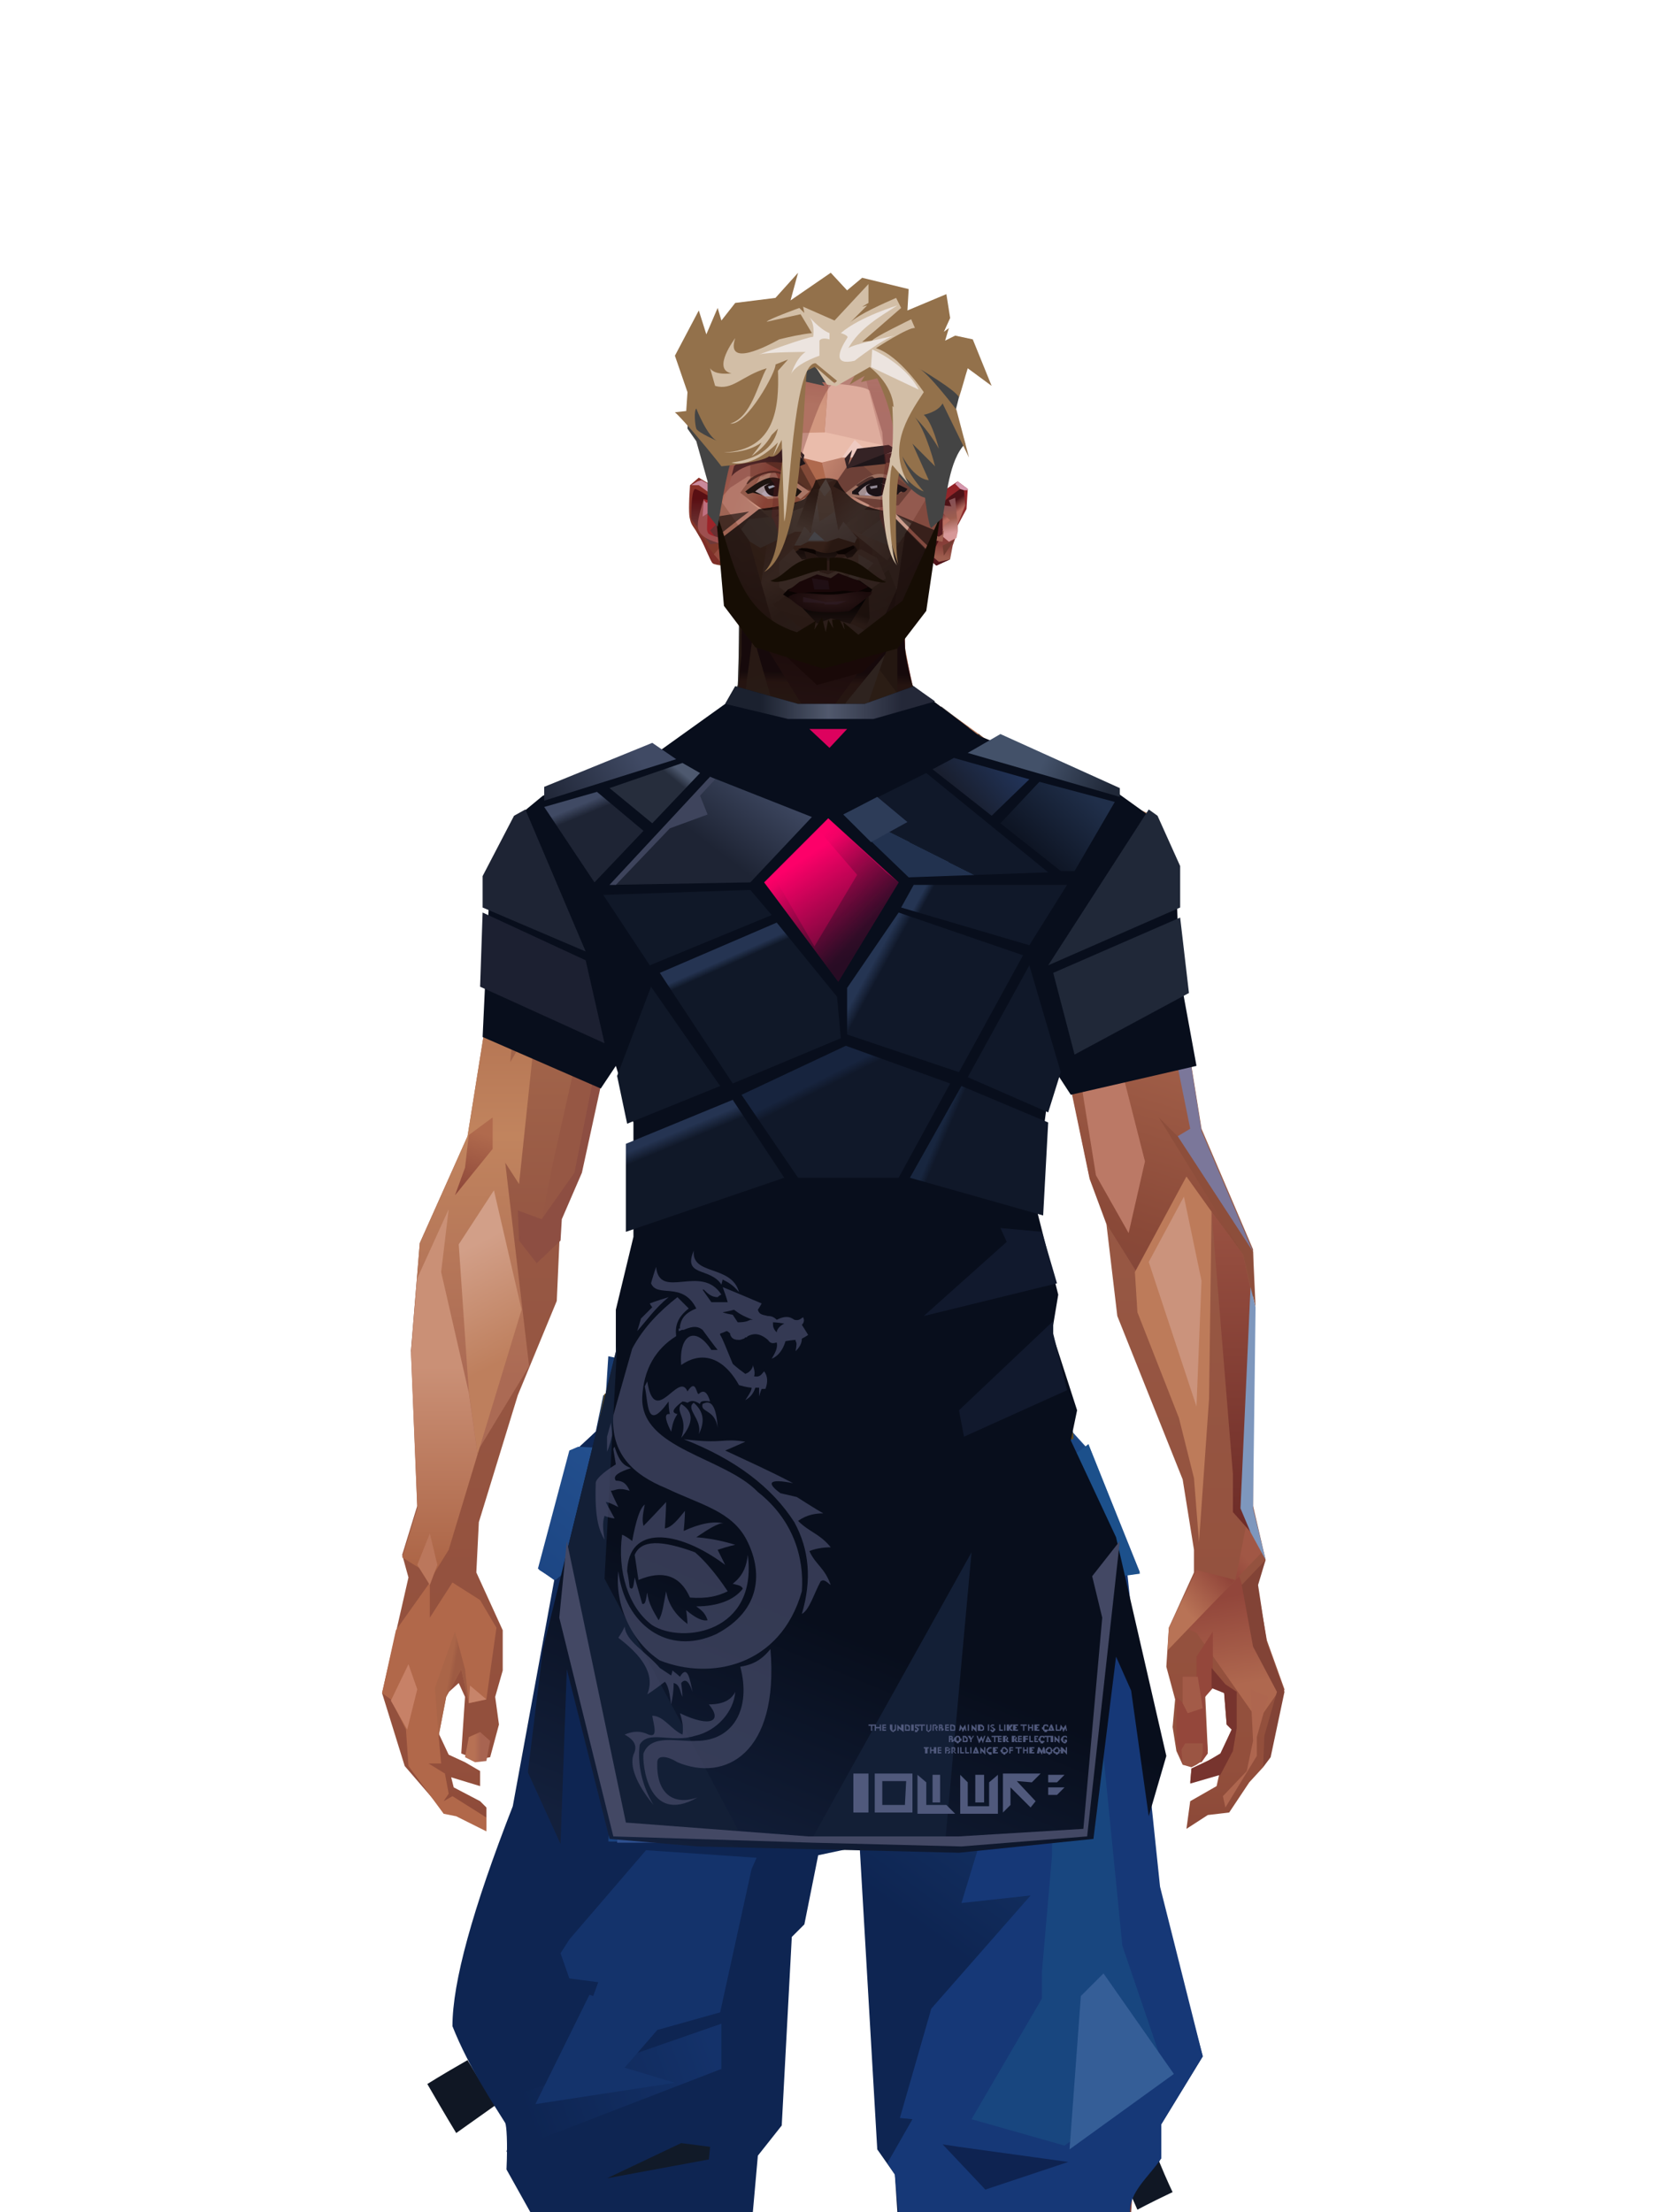 <?xml version="1.0" encoding="UTF-8"?>
<svg xmlns="http://www.w3.org/2000/svg" xmlns:xlink="http://www.w3.org/1999/xlink" width="1320px" height="1760px" viewBox="0 0 1320 1760" version="1.1">
<defs>
</defs>

<defs>
<linearGradient x1="50%" y1="6%" x2="50%" y2="100%" id="id-male-6.6_base_3-0">
<stop stop-color="#b37355" offset="0%">
</stop>
<stop stop-color="#c58b67" offset="8%">
</stop>
<stop stop-color="#a5684c" offset="20%">
</stop>
<stop stop-color="#975844" offset="34%">
</stop>
<stop stop-color="#934f3c" offset="71%">
</stop>
<stop stop-color="#602521" offset="100%">
</stop>
</linearGradient>
<linearGradient x1="50%" y1="-10%" x2="50%" y2="84%" id="id-male-6.6_base_3-1">
<stop stop-color="#a86549" offset="0%">
</stop>
<stop stop-color="#c1845e" offset="49%">
</stop>
<stop stop-color="#ab6a54" offset="100%">
</stop>
</linearGradient>
<linearGradient x1="57%" y1="50%" x2="47%" y2="56%" id="id-male-6.6_base_3-2">
<stop stop-color="#7a3a33" offset="0%">
</stop>
<stop stop-color="#783731" offset="100%">
</stop>
</linearGradient>
<linearGradient x1="45%" y1="35%" x2="55%" y2="47%" id="id-male-6.6_base_3-3">
<stop stop-color="#a66552" offset="0%">
</stop>
<stop stop-color="#824237" offset="100%">
</stop>
</linearGradient>
<linearGradient x1="54%" y1="31%" x2="47%" y2="81%" id="id-male-6.6_base_3-4">
<stop stop-color="#a5684e" offset="0%">
</stop>
<stop stop-color="#a7644c" offset="20%">
</stop>
<stop stop-color="#8a4938" offset="71%">
</stop>
<stop stop-color="#854739" offset="81%">
</stop>
<stop stop-color="#824036" offset="100%">
</stop>
</linearGradient>
<linearGradient x1="43%" y1="38%" x2="54%" y2="44%" id="id-male-6.6_base_3-5">
<stop stop-color="#aa6548" offset="0%">
</stop>
<stop stop-color="#9e5b43" offset="100%">
</stop>
</linearGradient>
<linearGradient x1="46%" y1="8%" x2="58%" y2="82%" id="id-male-6.6_base_3-6">
<stop stop-color="#c9906f" offset="0%">
</stop>
<stop stop-color="#a45848" offset="100%">
</stop>
</linearGradient>
<linearGradient x1="50%" y1="41%" x2="49%" y2="65%" id="id-male-6.6_base_3-7">
<stop stop-color="#622b30" offset="0%">
</stop>
<stop stop-color="#a8594b" offset="27%">
</stop>
<stop stop-color="#ab6f54" offset="100%">
</stop>
</linearGradient>
<linearGradient x1="63%" y1="4%" x2="25%" y2="77%" id="id-male-6.6_base_3-8">
<stop stop-color="#d2a185" offset="0%">
</stop>
<stop stop-color="#d5a88f" offset="55%">
</stop>
<stop stop-color="#b97a5d" offset="100%">
</stop>
</linearGradient>
<linearGradient x1="50%" y1="23%" x2="41%" y2="77%" id="id-male-6.6_base_3-9">
<stop stop-color="#7f3531" offset="0%">
</stop>
<stop stop-color="#9d4d4c" offset="100%">
</stop>
</linearGradient>
<linearGradient x1="47%" y1="22%" x2="55%" y2="89%" id="id-male-6.6_base_3-10">
<stop stop-color="#b57159" offset="0%">
</stop>
<stop stop-color="#bc8971" offset="100%">
</stop>
</linearGradient>
<linearGradient x1="86%" y1="87%" x2="11%" y2="66%" id="id-male-6.6_base_3-11">
<stop stop-color="#9e5c4a" offset="0%">
</stop>
<stop stop-color="#8c4e40" offset="100%">
</stop>
</linearGradient>
<linearGradient x1="71%" y1="11%" x2="50%" y2="100%" id="id-male-6.6_base_3-12">
<stop stop-color="#b27255" offset="0%">
</stop>
<stop stop-color="#a5684c" offset="100%" stop-opacity="0">
</stop>
</linearGradient>
<linearGradient x1="66%" y1="46%" x2="56%" y2="43%" id="id-male-6.6_base_3-13">
<stop stop-color="#8e5040" offset="0%">
</stop>
<stop stop-color="#7d403a" offset="100%">
</stop>
</linearGradient>
<linearGradient x1="100%" y1="41%" x2="50%" y2="63%" id="id-male-6.6_base_3-14">
<stop stop-color="#712725" offset="0%">
</stop>
<stop stop-color="#732825" offset="100%">
</stop>
</linearGradient>
<linearGradient x1="69%" y1="20%" x2="50%" y2="100%" id="id-male-6.6_base_3-15">
<stop stop-color="#925342" offset="0%">
</stop>
<stop stop-color="#9d5a48" offset="100%">
</stop>
</linearGradient>
<linearGradient x1="36%" y1="20%" x2="57%" y2="81%" id="id-male-6.6_base_3-16">
<stop stop-color="#b07254" offset="0%">
</stop>
<stop stop-color="#b37355" offset="100%">
</stop>
</linearGradient>
<linearGradient x1="26%" y1="83%" x2="92%" y2="50%" id="id-male-6.6_base_3-17">
<stop stop-color="#c48864" offset="0%" stop-opacity="0">
</stop>
<stop stop-color="#c38b6b" offset="99%">
</stop>
</linearGradient>
<linearGradient x1="17%" y1="56%" x2="85%" y2="45%" id="id-male-6.6_base_3-18">
<stop stop-color="#d0a183" offset="0%" stop-opacity="0">
</stop>
<stop stop-color="#d0a183" offset="51%">
</stop>
<stop stop-color="#c68e6e" offset="100%">
</stop>
</linearGradient>
<linearGradient x1="17%" y1="24%" x2="74%" y2="87%" id="id-male-6.6_base_3-19">
<stop stop-color="#c78e6c" offset="0%">
</stop>
<stop stop-color="#b87755" offset="100%">
</stop>
</linearGradient>
<linearGradient x1="26%" y1="42%" x2="80%" y2="75%" id="id-male-6.6_base_3-20">
<stop stop-color="#d9b09c" offset="0%">
</stop>
<stop stop-color="#d5a88f" offset="100%" stop-opacity="0">
</stop>
</linearGradient>
<linearGradient x1="29%" y1="56%" x2="77%" y2="50%" id="id-male-6.6_base_3-21">
<stop stop-color="#cda484" offset="0%">
</stop>
<stop stop-color="#cb9d7c" offset="100%" stop-opacity="0">
</stop>
</linearGradient>
<linearGradient x1="74%" y1="24%" x2="34%" y2="74%" id="id-male-6.6_base_3-22">
<stop stop-color="#c38260" offset="0%">
</stop>
<stop stop-color="#c58865" offset="100%">
</stop>
</linearGradient>
<linearGradient x1="66%" y1="100%" x2="40%" y2="0%" id="id-male-6.6_base_3-23">
<stop stop-color="#bc7a58" offset="0%">
</stop>
<stop stop-color="#d7aa98" offset="46%">
</stop>
<stop stop-color="#c28360" offset="100%">
</stop>
</linearGradient>
<linearGradient x1="52%" y1="13%" x2="59%" y2="75%" id="id-male-6.6_base_3-24">
<stop stop-color="#92463b" offset="0%">
</stop>
<stop stop-color="#af684f" offset="100%">
</stop>
</linearGradient>
<linearGradient x1="28%" y1="76%" x2="73%" y2="20%" id="id-male-6.6_base_3-25">
<stop stop-color="#b87356" offset="0%">
</stop>
<stop stop-color="#91453a" offset="67%">
</stop>
<stop stop-color="#a15745" offset="100%">
</stop>
</linearGradient>
<linearGradient x1="50%" y1="0%" x2="50%" y2="100%" id="id-male-6.6_base_3-26">
<stop stop-color="#9a5242" offset="0%">
</stop>
<stop stop-color="#6c2b27" offset="100%">
</stop>
</linearGradient>
<linearGradient x1="66%" y1="59%" x2="24%" y2="66%" id="id-male-6.6_base_3-27">
<stop stop-color="#a36149" offset="0%">
</stop>
<stop stop-color="#c07f5d" offset="100%">
</stop>
</linearGradient>
<linearGradient x1="41%" y1="11%" x2="55%" y2="61%" id="id-male-6.6_base_3-28">
<stop stop-color="#cd9781" offset="0%">
</stop>
<stop stop-color="#b4705c" offset="100%">
</stop>
</linearGradient>
<linearGradient x1="19%" y1="58%" x2="66%" y2="43%" id="id-male-6.6_base_3-29">
<stop stop-color="#d3a389" offset="0%">
</stop>
<stop stop-color="#c38761" offset="100%">
</stop>
</linearGradient>
<linearGradient x1="73%" y1="50%" x2="30%" y2="53%" id="id-male-6.6_base_3-30">
<stop stop-color="#9b5f42" offset="0%">
</stop>
<stop stop-color="#b67b61" offset="100%">
</stop>
</linearGradient>
<linearGradient x1="31%" y1="0%" x2="50%" y2="100%" id="id-male-6.6_base_3-31">
<stop stop-color="#d5a897" offset="0%">
</stop>
<stop stop-color="#d1a08e" offset="100%">
</stop>
</linearGradient>
<linearGradient x1="29%" y1="43%" x2="65%" y2="100%" id="id-male-6.6_base_3-32">
<stop stop-color="#d29d85" offset="0%">
</stop>
<stop stop-color="#c18265" offset="100%">
</stop>
</linearGradient>
<linearGradient x1="13%" y1="78%" x2="84%" y2="50%" id="id-male-6.6_base_3-33">
<stop stop-color="#b77456" offset="0%">
</stop>
<stop stop-color="#aa6244" offset="100%">
</stop>
</linearGradient>
<linearGradient x1="50%" y1="0%" x2="36%" y2="100%" id="id-male-6.6_base_3-34">
<stop stop-color="#d1a187" offset="0%">
</stop>
<stop stop-color="#cc957e" offset="100%">
</stop>
</linearGradient>
<linearGradient x1="50%" y1="28%" x2="64%" y2="55%" id="id-male-6.6_base_3-35">
<stop stop-color="#cf9d80" offset="0%">
</stop>
<stop stop-color="#c38869" offset="100%">
</stop>
</linearGradient>
<linearGradient x1="40%" y1="55%" x2="62%" y2="71%" id="id-male-6.6_base_3-36">
<stop stop-color="#b47251" offset="0%">
</stop>
<stop stop-color="#ba7b58" offset="100%">
</stop>
</linearGradient>
<linearGradient x1="9%" y1="37%" x2="88%" y2="55%" id="id-male-6.6_base_3-37">
<stop stop-color="#9d5d46" offset="0%">
</stop>
<stop stop-color="#86473b" offset="100%">
</stop>
</linearGradient>
<linearGradient x1="62%" y1="19%" x2="50%" y2="100%" id="id-male-6.6_base_3-38">
<stop stop-color="#b06a4d" offset="0%">
</stop>
<stop stop-color="#8e483a" offset="100%">
</stop>
</linearGradient>
<linearGradient x1="45%" y1="18%" x2="51%" y2="67%" id="id-male-6.6_base_3-39">
<stop stop-color="#d29f88" offset="0%">
</stop>
<stop stop-color="#be7f5d" offset="100%">
</stop>
</linearGradient>
<linearGradient x1="50%" y1="43%" x2="50%" y2="100%" id="id-male-6.6_base_3-40">
<stop stop-color="#ca9076" offset="0%">
</stop>
<stop stop-color="#ab6344" offset="100%">
</stop>
</linearGradient>
<linearGradient x1="45%" y1="50%" x2="58%" y2="50%" id="id-male-6.6_base_3-41">
<stop stop-color="#9d5d49" offset="0%">
</stop>
<stop stop-color="#be836d" offset="100%">
</stop>
</linearGradient>
<linearGradient x1="33%" y1="74%" x2="77%" y2="42%" id="id-male-6.6_base_3-42">
<stop stop-color="#a8644f" offset="0%">
</stop>
<stop stop-color="#b6765a" offset="100%">
</stop>
</linearGradient>
<linearGradient x1="63%" y1="59%" x2="38%" y2="59%" id="id-male-6.6_base_3-43">
<stop stop-color="#a86451" offset="0%">
</stop>
<stop stop-color="#b77154" offset="100%">
</stop>
</linearGradient>
<linearGradient x1="50%" y1="0%" x2="50%" y2="100%" id="id-male-6.6_base_3-44">
<stop stop-color="#bd907d" offset="0%">
</stop>
<stop stop-color="#9e5744" offset="100%">
</stop>
</linearGradient>
<linearGradient x1="47%" y1="47%" x2="53%" y2="50%" id="id-male-6.6_base_3-45">
<stop stop-color="#c19b86" offset="0%">
</stop>
<stop stop-color="#9e5744" offset="100%">
</stop>
</linearGradient>
<linearGradient x1="50%" y1="0%" x2="50%" y2="100%" id="id-male-6.6_base_3-46">
<stop stop-color="#ac6553" offset="0%">
</stop>
<stop stop-color="#9e5644" offset="100%">
</stop>
</linearGradient>
<linearGradient x1="50%" y1="0%" x2="50%" y2="100%" id="id-male-6.6_base_3-47">
<stop stop-color="#b28775" offset="0%">
</stop>
<stop stop-color="#b68776" offset="100%">
</stop>
</linearGradient>
<linearGradient x1="0%" y1="55%" x2="100%" y2="55%" id="id-male-6.6_base_3-48">
<stop stop-color="#a2675e" offset="0%">
</stop>
<stop stop-color="#8f4f4c" offset="100%">
</stop>
</linearGradient>
<linearGradient x1="50%" y1="0%" x2="50%" y2="100%" id="id-male-6.6_base_3-49">
<stop stop-color="#af8873" offset="0%">
</stop>
<stop stop-color="#93493e" offset="100%">
</stop>
</linearGradient>
<linearGradient x1="49%" y1="20%" x2="52%" y2="96%" id="id-male-6.6_base_3-50">
<stop stop-color="#9b5650" offset="0%">
</stop>
<stop stop-color="#984d3f" offset="100%">
</stop>
</linearGradient>
<linearGradient x1="50%" y1="0%" x2="50%" y2="100%" id="id-male-6.6_base_3-51">
<stop stop-color="#5a1d24" offset="0%">
</stop>
<stop stop-color="#72332b" offset="100%">
</stop>
</linearGradient>
<linearGradient x1="33%" y1="47%" x2="59%" y2="56%" id="id-male-6.6_base_3-52">
<stop stop-color="#8e4d39" offset="0%">
</stop>
<stop stop-color="#7c3a31" offset="100%">
</stop>
</linearGradient>
</defs>
<g transform="translate(304,473)" id="id-male-6.6_base_3-53">
<polygon points="174 662 139 824 137 906 146 1082 171 1154 176 1211 174 1230 175 1284 287 1284 284 1265 308 1195 306 1124 345 952 343 912 353 879 362 881 371 877 383 904 391 970 434 1079 457 1202 475 1252 475 1284 596 1284 600 1225 591 1146 609 1103 612 997 596 842 545 671 539 640 528 606 531 569 509 498 522 403 539 360 539 348 563 464 576 498 585 574 637 704 646 760 646 778 626 822 624 853 631 879 629 901 632 920 637 931 647 931 657 920 655 877 659 867 670 874 672 899 676 903 667 923 644 934 643 945 666 939 664 948 643 960 640 982 657 971 674 969 690 945 701 933 704 926 707 923 713 892 718 871 704 832 696 786 703 768 693 725 693 521 652 425 629 282 626 203 612 175 567 156 548 141 530 139 479 114 422 73 416 42 415 1 285 0 284 73 279 83 242 114 196 137 171 139 155 156 108 175 91 228 91 287 68 431 30 516 23 602 28 725 16 764 21 782 0 874 18 932 49 968 59 970 83 982 83 965 78 960 57 949 55 941 78 948 78 936 66 929 53 923 45 906 51 875 61 866 66 877 63 922 75 927 86 925 93 899 90 877 96 856 96 824 75 778 77 738 108 637 139 562 142 495 159 458 180 358 199 403 203 461 211 504 188 564 191 608" fill="url(#id-male-6.6_base_3-0)" id="id-male-6.6_base_3-54">
</polygon>
<polygon points="91 287 68 431 30 516 23 602 72 688 117 614 98 452 109 469 123 336 102 372 109 294 88 309 109 285" fill="url(#id-male-6.6_base_3-1)" id="id-male-6.6_base_3-54">
</polygon>
<polygon points="383 906 391 972 434 1081 457 1204 475 1254 475 1287 596 1287 600 1226 591 1148 609 1105 612 999 602 904 584 908 584 846 535 683 456 705 382 878" fill="url(#id-male-6.6_base_3-2)" id="id-male-6.6_base_3-54">
</polygon>
<polygon points="137 907 146 1083 171 1156 176 1212 174 1232 175 1286 175 1287 287 1287 284 1266 308 1197 306 1126 345 954 343 923 293 814 263 724 247 711" fill="url(#id-male-6.6_base_3-3)" id="id-male-6.6_base_3-54">
</polygon>
<polygon points="545 673 539 641 528 608 531 571 509 500 522 405 539 361 539 350 563 465 576 500 601 540 660 491 688 529 652 427 629 283 626 205 612 177 568 157 548 142 530 141 479 116 422 75 416 44 415 3 360 3 360 715 462 724" fill="url(#id-male-6.6_base_3-4)" id="id-male-6.6_base_3-54">
</polygon>
<polygon points="83 984 59 972 49 970 21 932 19 903 7 879 0 874 11 824 38 786 38 814 56 786 78 800 91 822 83 879 69 882 63 855 51 877 45 908 47 930 37 930 50 938 53 954 49 960 56 956 83 973" fill="#b1684a" id="id-male-6.6_base_3-59">
</polygon>
<polygon points="66 855 69 882 63 855 51 877 45 908 42 870 58 825" fill="url(#id-male-6.6_base_3-5)" id="id-male-6.6_base_3-59">
</polygon>
<polygon points="83 879 69 882 70 868" fill="#c7846a" id="id-male-6.6_base_3-59">
</polygon>
<polygon points="481 376 513 349 558 291 522 368" fill="#885f60" id="id-male-6.6_base_3-62">
</polygon>
<polygon points="313 697 260 560 246 448 259 424 355 408 361 366 317 404 285 409 267 378 313 343 394 351 431 378 420 404 368 399 371 404 449 421 466 441 449 510 466 547 406 697 358 717" fill="url(#id-male-6.6_base_3-6)" id="id-male-6.6_base_3-63">
</polygon>
<polygon points="410 90 430 82 423 76 416 45 416 7 286 9 286 48 283 76 278 86 244 114 195 139 366 139 390 70 410 26" fill="url(#id-male-6.6_base_3-7)" id="id-male-6.6_base_3-64">
</polygon>
<polygon points="182 180 133 231 97 289 97 231 113 182 165 159" fill="url(#id-male-6.6_base_3-8)" id="id-male-6.6_base_3-65">
</polygon>
<polygon points="346 107 384 55 409 31 414 23 299 31" fill="url(#id-male-6.6_base_3-9)" id="id-male-6.6_base_3-66">
</polygon>
<polygon points="287 93 295 32 323 129" fill="url(#id-male-6.6_base_3-10)" id="id-male-6.6_base_3-67">
</polygon>
<polygon points="336 139 314 151 270 146 224 139" fill="#e2b4a4" id="id-male-6.6_base_3-68">
</polygon>
<polygon points="410 84 409 136 461 129" fill="url(#id-male-6.6_base_3-11)" id="id-male-6.6_base_3-69">
</polygon>
<polygon points="173 246 167 286 191 351 263 386 328 330 359 330 359 152 348 139 336 139 309 152" fill="url(#id-male-6.6_base_3-12)" id="id-male-6.6_base_3-70">
</polygon>
<polygon points="464 159 516 190 500 159" fill="url(#id-male-6.6_base_3-13)" id="id-male-6.6_base_3-71">
</polygon>
<polygon points="302 31 346 72 382 62 409 37 416 28 416 13" fill="url(#id-male-6.6_base_3-14)" id="id-male-6.6_base_3-72">
</polygon>
<polygon points="263 151 191 202 219 151" fill="#b17054" id="id-male-6.6_base_3-73">
</polygon>
<polygon points="154 206 170 170 122 188" fill="#deb7a9" id="id-male-6.6_base_3-74">
</polygon>
<polygon points="358 285 344 299 323 318 305 354 358 345 354 305" fill="url(#id-male-6.6_base_3-15)" id="id-male-6.6_base_3-75">
</polygon>
<polygon points="260 361 265 387 203 371 191 347" fill="#94523b" id="id-male-6.6_base_3-76">
</polygon>
<polygon points="198 362 181 359 167 284" fill="#5e2227" id="id-male-6.6_base_3-77">
</polygon>
<polygon points="477 341 477 335 488 326 496 325 509 338 496 348 485 354" fill="#5d2221" id="id-male-6.6_base_3-78">
</polygon>
<polygon points="314 151 342 220 317 293 237 351 209 318 172 251 185 205 270 146" fill="url(#id-male-6.6_base_3-16)" id="id-male-6.6_base_3-79">
</polygon>
<polygon points="314 151 330 238 209 318 172 251 185 205 270 146" fill="url(#id-male-6.6_base_3-17)" id="id-male-6.6_base_3-79">
</polygon>
<polygon points="314 151 350 205 220 227 185 205 270 146" fill="url(#id-male-6.6_base_3-18)" opacity="0.369" id="id-male-6.6_base_3-79">
</polygon>
<polygon points="211 335 223 322 242 327 244 332 235 353 213 349" fill="#642b26" id="id-male-6.6_base_3-82">
</polygon>
<polygon points="224 339 226 342 226 345 222 349 235 350 242 333 230 338 227 335" fill="#70434f" id="id-male-6.6_base_3-83">
</polygon>
<polygon points="488 343 491 347 486 351 479 338 489 327 495 327 493 336" fill="#6f373c" id="id-male-6.6_base_3-84">
</polygon>
<polygon points="485 339 488 343 493 337" fill="#92523e" id="id-male-6.6_base_3-85">
</polygon>
<polygon points="359 162 359 291 406 325 455 347 529 267 463 182 415 166" fill="url(#id-male-6.6_base_3-19)" id="id-male-6.6_base_3-86">
</polygon>
<polygon points="359 178 359 281 391 302 391 249 489 270 461 189 415 166" fill="url(#id-male-6.6_base_3-20)" id="id-male-6.6_base_3-86">
</polygon>
<polygon points="359 178 359 219 472 220 461 189 415 166 371 163" fill="url(#id-male-6.6_base_3-21)" id="id-male-6.6_base_3-86">
</polygon>
<polygon points="358 178 372 168 440 156 413 137 378 158 411 80 396 60 358 146" fill="url(#id-male-6.6_base_3-22)" id="id-male-6.6_base_3-89">
</polygon>
<polygon points="346 140 358 152 372 129 400 48 369 86 364 130" fill="#d3a08c" id="id-male-6.6_base_3-90">
</polygon>
<polygon points="591 281 601 226 559 159 514 159 523 138 499 156 571 263" fill="url(#id-male-6.6_base_3-23)" id="id-male-6.6_base_3-91">
</polygon>
<polygon points="609 298 626 332 629 285 627 227 614 207 617 251" fill="#8581a0" id="id-male-6.6_base_3-92">
</polygon>
<polygon points="554 159 567 157 612 177 614 192 579 175 603 207 601 226" fill="#b67758" id="id-male-6.6_base_3-93">
</polygon>
<polygon points="641 823 648 826 697 896 713 873 682 781" fill="url(#id-male-6.6_base_3-24)" id="id-male-6.6_base_3-94">
</polygon>
<polygon points="625 840 700 762 688 738 679 784 648 776 626 822" fill="url(#id-male-6.6_base_3-25)" id="id-male-6.6_base_3-94">
</polygon>
<polygon points="648 862 648 845 661 825 661 870 654 878 657 922 652 929 637 929 632 914 632 893 632 877 644 888" fill="#94473b" id="id-male-6.6_base_3-96">
</polygon>
<polygon points="554 375 577 333 607 451 594 508 568 462" fill="#bb7966" id="id-male-6.6_base_3-97">
</polygon>
<polygon points="623 326 643 425 633 431 693 523 652 427 636 326 625 315" fill="#7b779a" id="id-male-6.6_base_3-98">
</polygon>
<polygon points="628 274 638 339 623 314" fill="#6f393c" id="id-male-6.6_base_3-99">
</polygon>
<polygon points="693 523 695 567 685 525 618 416 633 431" fill="#8d4e3b" id="id-male-6.6_base_3-100">
</polygon>
<polygon points="640 463 599 539 601 571 634 655 646 703 650 754 658 640 660 491" fill="#bd7b5a" id="id-male-6.6_base_3-101">
</polygon>
<polygon points="610 531 648 646 652 546 638 479" fill="#cb937c" id="id-male-6.6_base_3-101">
</polygon>
<polygon points="693 748 677 730 677 700 660 491 685 525 691 552 684 727" fill="url(#id-male-6.6_base_3-26)" id="id-male-6.6_base_3-103">
</polygon>
<polygon points="691 746 703 768 693 727 695 567 691 551 683 727" fill="#7e97bd" id="id-male-6.6_base_3-104">
</polygon>
<polygon points="260 559 310 683 355 716 263 713 238 685 195 582" fill="url(#id-male-6.6_base_3-27)" id="id-male-6.6_base_3-105">
</polygon>
<polygon points="637 931 636 919 639 914 653 914 653 922 651 929 648 931 644 933" fill="#9b5543" id="id-male-6.6_base_3-106">
</polygon>
<polygon points="637 861 637 882 641 890 653 886 649 861" fill="#a35b48" id="id-male-6.6_base_3-107">
</polygon>
<polygon points="691 871 693 912 688 936 669 956 671 965 696 924 696 909 705 877" fill="#ae664f" id="id-male-6.6_base_3-108">
</polygon>
<polygon points="703 768 684 788 693 837 712 873 702 908 701 933 707 925 718 873 704 834 697 788" fill="#824336" id="id-male-6.6_base_3-109">
</polygon>
<polygon points="667 939 643 946 644 934 657 928 667 922 676 903 672 899 670 874 660 870 660 854 671 867 680 873 680 902 677 920" fill="#77342e" id="id-male-6.6_base_3-110">
</polygon>
<polygon points="361 510 359 634 426 561 420 535" fill="url(#id-male-6.6_base_3-28)" opacity="0.626" id="id-male-6.6_base_3-111">
</polygon>
<polygon points="319 403 289 399 268 380 313 343 361 348 362 372" fill="url(#id-male-6.6_base_3-29)" id="id-male-6.6_base_3-112">
</polygon>
<polygon points="171 141 168 151 180 151 204 139 196 138" fill="url(#id-male-6.6_base_3-30)" id="id-male-6.6_base_3-113">
</polygon>
<polygon points="359 308 362 360 382 334" fill="#bb7863" opacity="0.625" id="id-male-6.6_base_3-114">
</polygon>
<polygon points="360 546 360 584 387 551 374 540" fill="url(#id-male-6.6_base_3-31)" opacity="0.626" id="id-male-6.6_base_3-115">
</polygon>
<polygon points="346 542 360 547 373 540 360 534" fill="#763735" id="id-male-6.6_base_3-116">
</polygon>
<polygon points="325 545 277 503 259 561 308 579" fill="url(#id-male-6.6_base_3-32)" opacity="0.758" id="id-male-6.6_base_3-117">
</polygon>
<polygon points="389 499 460 467 449 510 404 520" fill="url(#id-male-6.6_base_3-33)" id="id-male-6.6_base_3-118">
</polygon>
<polygon points="364 491 361 403 420 428" fill="url(#id-male-6.6_base_3-34)" opacity="0.758" id="id-male-6.6_base_3-119">
</polygon>
<polygon points="262 446 333 446 323 469 279 492" fill="url(#id-male-6.6_base_3-35)" opacity="0.758" id="id-male-6.6_base_3-120">
</polygon>
<polygon points="259 425 279 496 259 561 236 528 213 443 227 425 243 447" fill="url(#id-male-6.6_base_3-36)" id="id-male-6.6_base_3-121">
</polygon>
<polygon points="412 343 444 374 466 383 499 351 447 354 416 339" fill="url(#id-male-6.6_base_3-37)" id="id-male-6.6_base_3-122">
</polygon>
<polygon points="164 252 163 278 128 284" fill="#85483c" id="id-male-6.6_base_3-123">
</polygon>
<polygon points="58 478 88 441 88 416 69 430 66 456" fill="url(#id-male-6.6_base_3-38)" id="id-male-6.6_base_3-124">
</polygon>
<polygon points="76 684 69 634 61 517 89 474 111 569" fill="url(#id-male-6.6_base_3-39)" id="id-male-6.6_base_3-125">
</polygon>
<polygon points="53 489 47 539 69 635 76 684 53 760 40 781 16 766 28 727 23 604 28 544" fill="url(#id-male-6.6_base_3-40)" id="id-male-6.6_base_3-126">
</polygon>
<polygon points="136 452 127 497 153 460 177 340 170 300" fill="#965744" id="id-male-6.6_base_3-127">
</polygon>
<polygon points="181 359 159 460 143 497 142 514 123 532 109 514 108 490 127 497 153 460 177 340" fill="#8d4e42" id="id-male-6.6_base_3-127">
</polygon>
<polygon points="38 747 28 772 38 788 44 772" fill="#bb775c" id="id-male-6.6_base_3-129">
</polygon>
<polygon points="359 379 342 413 361 444 377 417" fill="url(#id-male-6.6_base_3-41)" id="id-male-6.6_base_3-130">
</polygon>
<polygon points="196 581 260 561 229 519" fill="url(#id-male-6.6_base_3-42)" id="id-male-6.6_base_3-131">
</polygon>
<polygon points="74 929 66 925 69 909 78 905 86 912 83 928" fill="url(#id-male-6.6_base_3-43)" id="id-male-6.6_base_3-132">
</polygon>
<polygon points="20 903 7 880 21 851 28 871" fill="#c78167" id="id-male-6.6_base_3-133">
</polygon>
<polygon points="218 1123 203 1040 191 913 171 1090 182 1169 230 1208 261 1237 270 1213 234 1175 212 1157 272 1191 281 1169" fill="url(#id-male-6.6_base_3-44)" opacity="0.808" id="id-male-6.6_base_3-134">
</polygon>
<polygon points="182 1207 181 1155 213 1106 236 1166 230 1210" fill="#a8614d" id="id-male-6.6_base_3-135">
</polygon>
<polygon points="187 902 211 1137 227 1161 275 1187 299 1137 272 1009 299 918 269 791 211 836" fill="url(#id-male-6.6_base_3-45)" id="id-male-6.6_base_3-136">
</polygon>
<polygon points="288 1079 311 1040 311 942 295 903 264 1019 275 1188 301 1137" fill="url(#id-male-6.6_base_3-46)" id="id-male-6.6_base_3-137">
</polygon>
<polygon points="584 908 604 1008 608 1106 614 998 599 887" fill="#848bb1" id="id-male-6.6_base_3-138">
</polygon>
<polygon points="430 886 488 1140 535 1115 561 925 566 886 536 816 500 786" fill="url(#id-male-6.6_base_3-47)" opacity="0.792" id="id-male-6.6_base_3-139">
</polygon>
<polygon points="581 921 588 1011 584 1112 576 1162 544 1046 566 886" fill="url(#id-male-6.6_base_3-48)" id="id-male-6.6_base_3-140">
</polygon>
<polygon points="561 1247 518 1200 472 1112 494 931 505 931 594 1188 579 1244" fill="url(#id-male-6.6_base_3-49)" id="id-male-6.6_base_3-141">
</polygon>
<polygon points="531 1221 539 1263 536 1269 516 1287 509 1287 500 1263 513 1199 488 1226 462 1170 472 1101 427 1010 398 877 469 771 518 739 536 818 500 787 433 890 477 1078 534 1212" fill="url(#id-male-6.6_base_3-50)" id="id-male-6.6_base_3-142">
</polygon>
<polygon points="321 1058 284 852 258 721 266 733 371 879 362 883 354 881 343 914 345 954" fill="#995346" id="id-male-6.6_base_3-143">
</polygon>
<polygon points="429 1068 424 875 536 705 454 704 380 865 384 906 391 972" fill="#9e5752" opacity="0.394" id="id-male-6.6_base_3-144">
</polygon>
<polygon points="175 1262 194 1287 206 1287 225 1226 213 1249 175 1221 174 1232" fill="#743428" id="id-male-6.6_base_3-145">
</polygon>
<polygon points="528 1227 554 1234 569 1169 549 1168" fill="#ac7064" id="id-male-6.6_base_3-146">
</polygon>
<polygon points="546 678 545 672 539 641 528 608 531 571 509 500 522 405 539 361 539 350 547 389 542 330 558 289 517 369 528 369 517 411 499 442 509 465 488 531 507 525 522 585 449 724" fill="url(#id-male-6.6_base_3-51)" id="id-male-6.6_base_3-54">
</polygon>
<polygon points="402 722 490 609 522 585 449 723" fill="#94493c" id="id-male-6.6_base_3-148">
</polygon>
<polygon points="174 664 139 826 137 907 139 937 238 690 352 886 354 881 362 883 371 879 383 906 471 773 548 712 596 844 545 673 539 641 478 697 449 723 278 705 232 657 188 566 191 610" fill="url(#id-male-6.6_base_3-52)" id="id-male-6.6_base_3-54">
</polygon>
<polygon points="189 616 211 620 190 586 190 609" fill="#813f3a" id="id-male-6.6_base_3-150">
</polygon>
<polygon points="139 836 225 709 167 697 139 826" fill="#753e2a" id="id-male-6.6_base_3-151">
</polygon>
<polygon points="518 734 596 843 547 678" fill="#622b30" id="id-male-6.6_base_3-152">
</polygon>
<polygon points="415 778 447 726 314 744 329 762" fill="#a6564c" opacity="0.52" id="id-male-6.6_base_3-54">
</polygon>
<polygon points="411 685 463 666 456 573" fill="#7a3b33" id="id-male-6.6_base_3-154">
</polygon>
</g>
<defs>
<linearGradient x1="53%" y1="5%" x2="47%" y2="91%" id="id-male-6.8_face_3-0">
<stop stop-color="#932126" offset="0%">
</stop>
<stop stop-color="#873f39" offset="82%">
</stop>
<stop stop-color="#9e5e4f" offset="100%">
</stop>
</linearGradient>
<linearGradient x1="62%" y1="61%" x2="50%" y2="36%" id="id-male-6.8_face_3-1">
<stop stop-color="#ba6e61" offset="0%">
</stop>
<stop stop-color="#4d1217" offset="100%">
</stop>
</linearGradient>
<linearGradient x1="50%" y1="13%" x2="57%" y2="81%" id="id-male-6.8_face_3-2">
<stop stop-color="#885154" offset="0%">
</stop>
<stop stop-color="#9e5e4f" offset="52%">
</stop>
<stop stop-color="#d79898" offset="100%">
</stop>
</linearGradient>
<linearGradient x1="50%" y1="0%" x2="54%" y2="88%" id="id-male-6.8_face_3-3">
<stop stop-color="#8b2f27" offset="0%">
</stop>
<stop stop-color="#803a2b" offset="100%">
</stop>
</linearGradient>
<linearGradient x1="36%" y1="75%" x2="36%" y2="18%" id="id-male-6.8_face_3-4">
<stop stop-color="#6f3938" offset="0%">
</stop>
<stop stop-color="#590f13" offset="100%">
</stop>
</linearGradient>
<linearGradient x1="33%" y1="21%" x2="62%" y2="79%" id="id-male-6.8_face_3-5">
<stop stop-color="#a56757" offset="0%">
</stop>
<stop stop-color="#b57363" offset="10%">
</stop>
<stop stop-color="#b9735d" offset="53%">
</stop>
<stop stop-color="#d0907a" offset="70%">
</stop>
<stop stop-color="#aa6e5a" offset="88%">
</stop>
<stop stop-color="#ad7464" offset="100%">
</stop>
</linearGradient>
<linearGradient x1="28%" y1="56%" x2="79%" y2="54%" id="id-male-6.8_face_3-6">
<stop stop-color="#c89a8a" offset="0%">
</stop>
<stop stop-color="#e0ad98" offset="16%">
</stop>
<stop stop-color="#c08c7d" offset="100%">
</stop>
</linearGradient>
<linearGradient x1="68%" y1="59%" x2="18%" y2="46%" id="id-male-6.8_face_3-7">
<stop stop-color="#b78372" offset="0%">
</stop>
<stop stop-color="#b4786a" offset="100%">
</stop>
</linearGradient>
<linearGradient x1="26%" y1="17%" x2="91%" y2="50%" id="id-male-6.8_face_3-8">
<stop stop-color="#945344" offset="0%">
</stop>
<stop stop-color="#b3715e" offset="16%">
</stop>
<stop stop-color="#cb8c74" offset="51%">
</stop>
<stop stop-color="#935a4f" offset="100%">
</stop>
</linearGradient>
<linearGradient x1="45%" y1="16%" x2="52%" y2="84%" id="id-male-6.8_face_3-9">
<stop stop-color="#9f6554" offset="0%">
</stop>
<stop stop-color="#925343" offset="100%">
</stop>
</linearGradient>
<linearGradient x1="91%" y1="32%" x2="50%" y2="77%" id="id-male-6.8_face_3-10">
<stop stop-color="#9d6655" offset="0%">
</stop>
<stop stop-color="#a96c5d" offset="100%">
</stop>
</linearGradient>
<linearGradient x1="72%" y1="40%" x2="61%" y2="55%" id="id-male-6.8_face_3-11">
<stop stop-color="#734233" offset="0%">
</stop>
<stop stop-color="#ae705b" offset="100%">
</stop>
</linearGradient>
<linearGradient x1="50%" y1="33%" x2="50%" y2="100%" id="id-male-6.8_face_3-12">
<stop stop-color="#1e0d0c" offset="0%">
</stop>
<stop stop-color="#7f4d40" offset="100%">
</stop>
</linearGradient>
<linearGradient x1="34%" y1="50%" x2="87%" y2="60%" id="id-male-6.8_face_3-13">
<stop stop-color="#d09a88" offset="0%">
</stop>
<stop stop-color="#c38774" offset="100%">
</stop>
</linearGradient>
<linearGradient x1="14%" y1="54%" x2="60%" y2="65%" id="id-male-6.8_face_3-14">
<stop stop-color="#945b4b" offset="0%">
</stop>
<stop stop-color="#894336" offset="50%">
</stop>
<stop stop-color="#824937" offset="100%">
</stop>
</linearGradient>
<linearGradient x1="50%" y1="0%" x2="50%" y2="100%" id="id-male-6.8_face_3-15">
<stop stop-color="#ce9386" offset="0%">
</stop>
<stop stop-color="#c99387" offset="100%">
</stop>
</linearGradient>
<linearGradient x1="50%" y1="9%" x2="44%" y2="54%" id="id-male-6.8_face_3-16">
<stop stop-color="#c58372" offset="0%">
</stop>
<stop stop-color="#d2977f" offset="100%">
</stop>
</linearGradient>
<linearGradient x1="61%" y1="87%" x2="61%" y2="8%" id="id-male-6.8_face_3-17">
<stop stop-color="#deac9d" offset="0%" stop-opacity="0">
</stop>
<stop stop-color="#d69c96" offset="100%">
</stop>
</linearGradient>
<radialGradient cx="50%" cy="39%" r="61%" id="id-male-6.8_face_3-18" fx="50%" fy="39%" gradientTransform="translate(0.5,0.392) scale(0.254,1) rotate(90) scale(1,3) translate(-0.5,-0.392)">
<stop stop-color="#b36061" offset="0%">
</stop>
<stop stop-color="#6c2c2e" offset="100%">
</stop>
</radialGradient>
<linearGradient x1="67%" y1="12%" x2="50%" y2="100%" id="id-male-6.8_face_3-19">
<stop stop-color="#8d5644" offset="0%">
</stop>
<stop stop-color="#e0ad98" offset="100%">
</stop>
</linearGradient>
<linearGradient x1="45%" y1="50%" x2="56%" y2="52%" id="id-male-6.8_face_3-20">
<stop stop-color="#bf7357" offset="0%">
</stop>
<stop stop-color="#945741" offset="100%">
</stop>
</linearGradient>
<linearGradient x1="18%" y1="22%" x2="62%" y2="71%" id="id-male-6.8_face_3-21">
<stop stop-color="#a5624f" offset="0%">
</stop>
<stop stop-color="#c59181" offset="100%">
</stop>
</linearGradient>
<linearGradient x1="50%" y1="35%" x2="87%" y2="93%" id="id-male-6.8_face_3-22">
<stop stop-color="#eec5b7" offset="0%">
</stop>
<stop stop-color="#d1a398" offset="100%">
</stop>
</linearGradient>
<linearGradient x1="50%" y1="115%" x2="50%" y2="50%" id="id-male-6.8_face_3-23">
<stop stop-color="#925f51" offset="0%">
</stop>
<stop stop-color="#593128" offset="100%">
</stop>
</linearGradient>
<linearGradient x1="73%" y1="44%" x2="22%" y2="46%" id="id-male-6.8_face_3-24">
<stop stop-color="#1f1619" offset="0%">
</stop>
<stop stop-color="#492a2a" offset="100%">
</stop>
</linearGradient>
</defs>
<g transform="translate(548,259)" id="id-male-6.8_face_3-25">
<g id="id-male-6.8_face_3-26">
<g transform="translate(0,121)" id="id-male-6.8_face_3-27">
<polygon points="199 13 214 3 222 9 221 25 214 38 214 43 210 54 208 65 197 70 190 64" fill="url(#id-male-6.8_face_3-0)" id="id-male-6.8_face_3-28">
</polygon>
<polygon points="197 24 209 14 216 9 219 10 220 22 214 37 195 43" fill="url(#id-male-6.8_face_3-1)" id="id-male-6.8_face_3-29">
</polygon>
<polygon points="203 38 208 34 199 25 203 22 209 23 207 18 212 16 214 38 214 43 213 48 207 51 201 46" fill="url(#id-male-6.8_face_3-2)" id="id-male-6.8_face_3-28">
</polygon>
<polygon points="212 5 214 3 222 9 222 10 219 10 216 9" fill="#d497ad" id="id-male-6.8_face_3-28">
</polygon>
<polygon points="208 65 197 70 190 64 194 42 199 50 193 62 199 67" fill="#50151b" id="id-male-6.8_face_3-28">
</polygon>
<polygon points="203 62 202 54 211 50" fill="#723c31" id="id-male-6.8_face_3-33">
</polygon>
<polygon points="196 50 202 51 203 42 196 46" fill="#a06051" id="id-male-6.8_face_3-34">
</polygon>
<polygon points="194 45 199 47 202 45 202 32 197 31" fill="#561b1f" id="id-male-6.8_face_3-35">
</polygon>
<path d="M 30 70 C 24 70 20 69 19 68 C 17 66 12 52 8 46 C 4 39 2 38 1 33 C 0 30 0 21 1 6 L 8 0 L 23 9 L 30 70 Z" fill="url(#id-male-6.8_face_3-3)" id="id-male-6.8_face_3-36">
</path>
<polygon points="8 6 2 6 7 3 10 2 23 9 19 14" fill="#c9899b" id="id-male-6.8_face_3-36">
</polygon>
<path d="M 26 68 C 23 69 20 69 19 68 C 17 66 12 52 8 46 C 7 44 6 43 6 42 C 9 45 10 47 12 48 C 13 50 14 52 16 56 L 26 68 Z" fill="#7e2e28" id="id-male-6.8_face_3-36">
</path>
<polygon points="26 68 29 65 27 53 20 61" fill="#954b3f" id="id-male-6.8_face_3-36">
</polygon>
<path d="M 23 19 C 12 12 6 9 5 9 C 3 10 2 18 2 33 L 17 53 L 26 52 L 23 19 Z" fill="url(#id-male-6.8_face_3-4)" id="id-male-6.8_face_3-40">
</path>
<polygon points="12 17 19 19 18 26 15 28 22 38 21 49 12 44" fill="#9c2429" id="id-male-6.8_face_3-41">
</polygon>
<path d="M 27 53 C 16 50 10 47 8 42 C 6 38 8 30 12 17 L 15 23 C 15 36 14 42 15 43 C 15 45 18 46 25 48 L 27 53 Z" fill="#9e4f4f" id="id-male-6.8_face_3-42">
</path>
<polygon points="11 31 19 26 19 18 14 20 12 18" fill="#c07080" id="id-male-6.8_face_3-43">
</polygon>
<polygon points="20 46 17 42 22 37 25 48" fill="#6a3032" id="id-male-6.8_face_3-44">
</polygon>
</g>
<g transform="translate(18,0)" id="id-male-6.8_face_3-45">
<path d="M 20 231 C 18 227 11 201 5 153 C 3 140 2 128 1 117 C -1 91 4 63 8 49 C 9 46 16 35 16 34 C 30 20 56 0 94 0 C 157 0 178 45 181 51 C 183 57 183 111 181 144 C 178 177 162 232 160 235 C 158 239 124 261 119 264 C 113 266 74 267 69 264 C 64 261 22 235 20 231 Z" fill="url(#id-male-6.8_face_3-5)" id="id-male-6.8_face_3-46">
</path>
<polygon points="7 140 17 117 33 106 149 120 167 144 154 168 73 161 39 177 29 171" fill="url(#id-male-6.8_face_3-6)" id="id-male-6.8_face_3-47">
</polygon>
<polygon points="7 140 17 117 33 106 31 136 77 131 86 136 75 144 52 152 49 152 30 154 23 163" fill="url(#id-male-6.8_face_3-7)" id="id-male-6.8_face_3-47">
</polygon>
<path d="M 5 153 C 3 140 2 128 1 117 C -1 91 4 63 8 49 C 9 46 16 35 16 34 C 30 20 56 0 94 0 C 157 0 178 45 181 51 C 183 57 183 111 181 144 C 181 149 180 153 179 158 L 159 161 L 145 148 L 115 146 L 101 161 L 86 110 L 108 103 C 144 108 161 111 161 110 C 158 100 155 92 154 86 C 152 81 151 76 149 69 L 159 43 L 95 32 L 26 43 L 17 71 L 19 112 L 5 153 Z" fill="url(#id-male-6.8_face_3-8)" id="id-male-6.8_face_3-46">
</path>
<polygon points="39 209 44 175 39 177 29 171" fill="#b57154" id="id-male-6.8_face_3-47">
</polygon>
<path d="M 20 231 C 18 227 11 201 5 153 C 4 146 3 140 3 133 L 30 171 L 54 255 C 40 246 21 234 20 231 Z" fill="url(#id-male-6.8_face_3-9)" id="id-male-6.8_face_3-46">
</path>
<polygon points="120 214 141 194 148 212 132 249 115 262 65 259 56 251 73 255 98 256" fill="url(#id-male-6.8_face_3-10)" id="id-male-6.8_face_3-52">
</polygon>
<path d="M 20 231 C 19 230 19 228 18 225 L 69 256 L 115 258 L 131 246 L 148 209 L 145 247 C 134 254 122 262 119 264 C 113 266 74 267 69 264 C 64 261 22 235 20 231 Z" fill="#764037" id="id-male-6.8_face_3-46">
</path>
<polygon points="80 183 80 201 103 202 128 183 128 174 108 161" fill="#a66755" id="id-male-6.8_face_3-54">
</polygon>
<polygon points="99 197 98 188 119 178 132 185 139 201 121 214" fill="#be8572" id="id-male-6.8_face_3-55">
</polygon>
<polygon points="108 201 117 190 117 182 129 189 115 204" fill="#cc9b8c" id="id-male-6.8_face_3-56">
</polygon>
<polygon points="60 213 54 208 54 188 67 176 88 184 86 187 86 196 93 198 102 194 113 205" fill="#d69b88" id="id-male-6.8_face_3-57">
</polygon>
<polygon points="49 222 65 211 125 212 126 233 120 246 75 244" fill="url(#id-male-6.8_face_3-11)" id="id-male-6.8_face_3-58">
</polygon>
<polygon points="125 214 110 238 84 237 70 222" fill="url(#id-male-6.8_face_3-12)" id="id-male-6.8_face_3-59">
</polygon>
<polygon points="69 252 62 246 95 233 113 238 123 243 121 251 98 256" fill="#ba806f" id="id-male-6.8_face_3-60">
</polygon>
<polygon points="102 249 97 237 108 240 117 246" fill="#c69384" id="id-male-6.8_face_3-61">
</polygon>
<polygon points="151 171 140 187 108 161 141 174" fill="url(#id-male-6.8_face_3-13)" id="id-male-6.8_face_3-62">
</polygon>
<polygon points="117 109 126 125 157 130 163 120 151 101" fill="#7d4c3d" id="id-male-6.8_face_3-63">
</polygon>
<polygon points="160 158 150 172 141 175 119 166 143 148" fill="#cb9d8d" id="id-male-6.8_face_3-62">
</polygon>
<polygon points="160 128 146 114 155 108 164 117 167 125 163 122" fill="#8c594e" id="id-male-6.8_face_3-65">
</polygon>
<polygon points="86 130 91 122 88 109 70 105" fill="#af694d" id="id-male-6.8_face_3-66">
</polygon>
<polygon points="23 133 41 147 57 147 80 134 85 140 87 129 74 106 31 109 31 122" fill="url(#id-male-6.8_face_3-14)" id="id-male-6.8_face_3-67">
</polygon>
<polygon points="43 109 60 118 72 128 82 133 69 109 52 105" fill="#593225" id="id-male-6.8_face_3-68">
</polygon>
<polygon points="28 138 48 154 57 146 42 147" fill="#ce9581" id="id-male-6.8_face_3-69">
</polygon>
<polygon points="94 31 159 40 152 69 154 90 145 103 90 86" fill="#deac9d" id="id-male-6.8_face_3-70">
</polygon>
<path d="M 180 154 C 175 187 161 232 160 235 C 159 237 151 243 142 249 L 154 166 L 172 136 L 180 154 Z" fill="#824a3f" id="id-male-6.8_face_3-46">
</path>
<polygon points="121 35 159 40 152 69 154 90 145 103 138 101" fill="url(#id-male-6.8_face_3-15)" id="id-male-6.8_face_3-70">
</polygon>
<polygon points="38 76 33 42 94 31 90 86 42 86" fill="url(#id-male-6.8_face_3-16)" id="id-male-6.8_face_3-73">
</polygon>
<polygon points="45 86 38 76 22 90 22 112" fill="#c98f82" id="id-male-6.8_face_3-74">
</polygon>
<path d="M 32 20 C 47 10 68 0 94 0 C 115 0 131 5 143 11 L 161 32 L 143 38 L 139 62 L 93 34 L 32 20 Z" fill="url(#id-male-6.8_face_3-17)" opacity="0.484" id="id-male-6.8_face_3-46">
</path>
<polygon points="174 133 176 78 165 112" fill="#b7868e" id="id-male-6.8_face_3-76">
</polygon>
<polygon points="167 55 176 78 169 100" fill="#854f45" id="id-male-6.8_face_3-76">
</polygon>
<polygon points="28 105 44 86 91 85 140 96 88 109 55 101" fill="#eabcab" id="id-male-6.8_face_3-78">
</polygon>
<polygon points="104 105 128 105 160 106 154 87 144 99 126 102 114 91" fill="#eecac1" id="id-male-6.8_face_3-79">
</polygon>
</g>
</g>
<g transform="translate(75,197)" id="id-male-6.8_face_3-80">
<polygon points="0 17 4 13 27 3 38 6 44 2 61 6 71 13 69 17 34 28 5 20" fill="#290b08" id="id-male-6.8_face_3-81">
</polygon>
<polygon points="12 16 4 14 13 7 27 1 38 4 44 0 60 6 68 11 59 15 49 14 38 15 24 15" fill="#621c21" id="id-male-6.8_face_3-81">
</polygon>
<polygon points="36 6 37 13 25 13 23 4" fill="#7c3a4f" id="id-male-6.8_face_3-81">
</polygon>
<path d="M 4 19 C 11 25 16 29 22 30 C 30 32 52 31 53 30 C 54 29 60 25 70 17 L 71 14 C 71 15 70 15 67 15 C 64 15 64 14 58 15 C 52 15 48 17 37 17 C 26 17 15 15 12 16 C 10 16 7 17 4 19 Z" fill="url(#id-male-6.8_face_3-18)" id="id-male-6.8_face_3-84">
</path>
<polygon points="16 19 16 23 33 24 33 25 43 25 51 22 34 23" fill="#c07aa2" opacity="0.532" id="id-male-6.8_face_3-85">
</polygon>
</g>
<polygon points="95 135 84 164 97 164 104 130 99 130" fill="url(#id-male-6.8_face_3-19)" id="id-male-6.8_face_3-86">
</polygon>
<polygon points="84 175 83 177 90 186 105 186 109 187 114 187 119 181 124 182 126 185 130 184 136 177 136 171 134 169 105 165" fill="url(#id-male-6.8_face_3-20)" id="id-male-6.8_face_3-87">
</polygon>
<polygon points="119 163 111 125 119 122 144 143" fill="url(#id-male-6.8_face_3-21)" id="id-male-6.8_face_3-88">
</polygon>
<path d="M 84 175 L 92 160 L 97 165 L 104 130 L 109 122 L 113 130 L 119 163 L 123 156 L 134 169 L 132 173 L 119 169 L 110 172 L 95 172 C 93 173 91 174 89 175 C 88 175 86 175 84 175 Z" fill="url(#id-male-6.8_face_3-22)" id="id-male-6.8_face_3-89">
</path>
<polygon points="179 128 167 143 148 145 115 128 126 112 137 110 148 120 161 118 172 126" fill="#6d4037" id="id-male-6.8_face_3-90">
</polygon>
<polygon points="102 140 104 130 108 136 113 130 116 148 104 156" fill="#e4ad96" id="id-male-6.8_face_3-89">
</polygon>
<polygon points="95 171 100 164 108 171" fill="#f0ecfd" id="id-male-6.8_face_3-92">
</polygon>
<path d="M 110 181 C 103 181 97 177 93 177 C 90 177 88 178 85 180 L 90 186 L 105 186 L 109 187 L 114 187 L 119 181 L 124 182 L 126 185 L 130 184 L 134 179 C 133 176 132 175 131 175 C 130 175 117 181 110 181 Z" fill="url(#id-male-6.8_face_3-23)" id="id-male-6.8_face_3-87">
</path>
<polygon points="92 180 94 186 105 186 97 179" fill="#895445" id="id-male-6.8_face_3-87">
</polygon>
<polygon points="117 180 131 175 132 177 124 182 119 182" fill="#290e08" id="id-male-6.8_face_3-95">
</polygon>
<polygon points="87 178 90 177 99 178 101 179 101 182 94 180" fill="#290e08" id="id-male-6.8_face_3-96">
</polygon>
<g transform="translate(34,94)" id="id-male-6.8_face_3-97">
<path d="M 0 26 C 4 21 12 17 24 15 C 35 14 45 15 54 18 L 59 16 L 49 2 L 54 14 L 45 2 L 21 3 L 14 9 L 17 3 L 2 18 L 0 26 Z" fill="url(#id-male-6.8_face_3-24)" id="id-male-6.8_face_3-98">
</path>
<polygon points="122 15 138 16 148 23 147 13 136 5 120 9" fill="#492a2a" id="id-male-6.8_face_3-99">
</polygon>
<polygon points="53 4 58 9 57 14" fill="#332325" id="id-male-6.8_face_3-100">
</polygon>
<polygon points="90 12 92 20 132 5 125 1 100 4 93 17 96 5" fill="#352325" id="id-male-6.8_face_3-101">
</polygon>
<polygon points="94 19 123 16 122 8" fill="#1f1619" id="id-male-6.8_face_3-102">
</polygon>
</g>
<path d="M 165 122 L 165 128 L 170 132 L 158 139 L 126 136 L 125 133 L 133 127 C 140 121 147 118 152 118 C 157 118 162 120 165 122 Z" fill="#9d7061" id="id-male-6.8_face_3-103">
</path>
<path d="M 136 129 L 133 127 C 139 123 143 120 146 120 L 150 123 L 136 129 Z" fill="#4f302b" id="id-male-6.8_face_3-103">
</path>
<path d="M 130 134 L 130 132 C 140 124 148 120 155 121 C 159 122 162 124 166 126 C 168 127 170 128 174 130 C 172 133 171 133 169 132 C 168 133 167 133 167 134 C 165 135 162 136 158 136 L 136 135 L 130 134 Z" fill="#1c1316" id="id-male-6.8_face_3-105">
</path>
<path d="M 135 133 L 136 135 L 158 136 L 165 132 C 158 127 153 125 149 125 C 144 125 139 128 135 133 Z" fill="#b5a7b5" id="id-male-6.8_face_3-106">
</path>
<path d="M 135 133 L 136 135 L 140 135 C 142 131 144 129 148 129 C 151 128 155 130 161 134 L 165 132 C 158 127 153 125 149 125 C 144 125 139 128 135 133 Z" fill="#a28f91" id="id-male-6.8_face_3-106">
</path>
<path d="M 149 136 C 154 136 157 134 158 128 C 154 126 151 124 149 124 C 146 124 144 126 141 128 C 141 133 143 135 149 136 Z" fill="#1b1216" id="id-male-6.8_face_3-106">
</path>
<polygon points="144 128 145 130 150 129 150 127" fill="#8f8793" id="id-male-6.8_face_3-109">
</polygon>
<polygon points="53 127 58 118 69 117 72 123 80 127 84 124 96 132 89 138 86 136 63 138 57 134" fill="#a97665" id="id-male-6.8_face_3-110">
</polygon>
<path d="M 46 126 C 48 121 54 118 63 116 C 72 114 83 119 96 132 C 84 123 75 118 68 117 C 62 117 55 119 47 126 L 46 126 Z" fill="#4e2b23" id="id-male-6.8_face_3-111">
</path>
<path d="M 47 134 L 45 132 C 55 124 63 120 69 121 C 76 122 82 126 90 132 L 86 136 L 59 135 L 51 133 L 47 134 Z" fill="#1e1410" id="id-male-6.8_face_3-112">
</path>
<path d="M 53 132 L 61 136 L 81 136 L 84 133 C 78 128 73 125 69 125 C 64 125 59 127 53 132 Z" fill="#b4a3af" id="id-male-6.8_face_3-113">
</path>
<path d="M 53 132 L 58 134 C 60 131 63 130 68 130 C 73 130 78 131 83 134 L 84 133 C 78 128 73 125 69 125 C 64 125 59 127 53 132 Z" fill="#a69398" id="id-male-6.8_face_3-113">
</path>
<path d="M 69 136 C 73 136 76 133 77 128 C 74 126 71 124 69 124 C 66 124 63 126 60 128 C 61 133 64 136 69 136 Z" fill="#1e1011" id="id-male-6.8_face_3-113">
</path>
<polygon points="63 128 64 130 69 128 67 127" fill="#999aa8" id="id-male-6.8_face_3-116">
</polygon>
</g>
<defs>
<radialGradient cx="50%" cy="0%" r="86%" id="id-male-7_shadow_facepaint-0" fx="50%" fy="0%" gradientTransform="translate(0.5,0) scale(1,0.786) rotate(90) translate(-0.5,0)">
<stop stop-color="#000000" offset="0%" stop-opacity="0.6">
</stop>
<stop stop-color="#000000" offset="100%" stop-opacity="0.814">
</stop>
</radialGradient>
<radialGradient cx="50%" cy="0%" r="86%" id="id-male-7_shadow_facepaint-0" fx="50%" fy="0%" gradientTransform="translate(0.5,0) scale(1,0.786) rotate(90) translate(-0.5,0)">
<stop stop-color="#000000" offset="0%" stop-opacity="0.6">
</stop>
<stop stop-color="#000000" offset="100%" stop-opacity="0.814">
</stop>
</radialGradient>
</defs>
<g transform="translate(521,380)" opacity="0.805" id="id-male-7_shadow_facepaint-2">
<path d="M 52 49 C 73 33 83 25 83 25 C 101 23 113 20 119 17 C 125 12 128 2 128 2 C 135 0 140 0 145 2 C 153 18 166 24 186 27 C 208 50 219 61 219 61 C 216 74 211 96 205 114 C 204 115 202 117 198 119 C 198 133 200 148 205 165 C 208 169 219 175 223 179 C 205 195 187 207 158 216 C 148 218 137 218 122 217 C 98 209 76 197 57 179 C 61 175 63 173 66 165 C 67 142 67 116 67 112 L 64 109 C 57 79 53 59 52 49 Z" fill="url(#id-male-7_shadow_facepaint-0)" id="id-male-7_shadow_facepaint-3">
</path>
<path d="M 52 49 C 73 33 83 25 83 25 C 101 23 113 20 119 17 C 125 12 128 2 128 2 C 135 0 140 0 145 2 C 153 18 166 24 186 27 C 209 50 220 61 220 61 C 217 74 212 96 206 114 C 205 115 203 117 199 119 C 198 133 200 148 205 165 C 208 169 219 175 223 179 C 205 195 187 207 158 216 C 148 218 137 218 122 217 C 98 209 76 197 57 179 C 61 175 63 173 66 165 C 67 142 67 116 67 112 L 64 109 C 57 79 53 59 52 49 Z" fill="url(#id-male-7_shadow_facepaint-0)" id="id-male-7_shadow_facepaint-3">
</path>
<path d="M 52 45 C 67 33 75 27 75 27 L 49 31 C 51 40 52 45 52 45 Z" fill="#000000" fill-opacity="0.7" id="id-male-7_shadow_facepaint-5">
</path>
<path d="M 221 58 C 201 39 192 29 192 29 L 223 42 C 222 52 221 58 221 58 Z" fill="#000000" fill-opacity="0.7" id="id-male-7_shadow_facepaint-6">
</path>
<path d="M 31 201 C 43 191 50 185 52 184 C 62 192 71 198 76 202 C 81 205 90 210 101 216 C 74 214 51 208 31 201 Z" fill="#000000" fill-opacity="0.7" id="id-male-7_shadow_facepaint-7">
</path>
<path d="M 0 219 C 12 213 20 209 26 206 C 50 214 67 219 77 221 C 111 227 133 226 133 226 L 127 238 C 64 230 21 223 0 219 Z" fill="#000000" fill-opacity="0.7" id="id-male-7_shadow_facepaint-8">
</path>
<path d="M 149 225 C 154 233 157 236 157 236 C 233 220 270 211 270 211 C 263 208 261 207 258 204 C 185 218 149 225 149 225 Z" fill="#000000" fill-opacity="0.7" id="id-male-7_shadow_facepaint-9">
</path>
<path d="M 188 212 C 208 198 221 189 228 182 L 250 199 C 209 207 188 212 188 212 Z" fill="#000000" fill-opacity="0.7" id="id-male-7_shadow_facepaint-10">
</path>
</g>
<defs>
<linearGradient x1="72%" y1="5%" x2="41%" y2="53%" id="id-male-12_baggy_pants-0">
<stop stop-color="#204c8a" offset="0%">
</stop>
<stop stop-color="#0e2552" offset="100%">
</stop>
</linearGradient>
<linearGradient x1="100%" y1="39%" x2="7%" y2="59%" id="id-male-12_baggy_pants-1">
<stop stop-color="#14326a" offset="0%">
</stop>
<stop stop-color="#0e2552" offset="100%">
</stop>
</linearGradient>
<linearGradient x1="88%" y1="21%" x2="25%" y2="81%" id="id-male-12_baggy_pants-2">
<stop stop-color="#2c5c9c" offset="0%">
</stop>
<stop stop-color="#19417e" offset="100%">
</stop>
</linearGradient>
</defs>
<g transform="translate(340,1079)" id="id-male-12_baggy_pants-3">
<path d="M 32 560 C 11 572 0 579 0 579 C 15 605 23 618 23 618 L 54 596 C 39 572 32 560 32 560 Z" fill="#101724" id="id-male-12_baggy_pants-4">
</path>
<path d="M 582 640 C 589 657 593 665 593 665 C 574 674 565 679 565 679 L 561 670 C 562 664 569 654 582 640 Z" fill="#101724" id="id-male-12_baggy_pants-5">
</path>
<path d="M 82 681 L 63 647 C 64 625 63 612 62 610 C 54 597 33 566 20 533 C 20 498 36 440 68 358 L 101 178 L 90 170 L 114 75 L 122 72 L 134 60 L 140 31 L 142 31 L 144 0 C 193 11 261 17 349 19 C 351 22 358 23 384 22 C 384 22 423 20 500 14 L 501 32 L 503 32 L 514 61 L 524 72 L 526 70 L 567 172 L 549 174 L 581 422 L 617 557 L 584 611 C 583 623 583 632 584 638 C 575 653 558 663 558 681 C 508 681 447 681 374 681 L 372 651 L 358 631 L 344 390 L 311 397 L 300 452 L 290 462 L 282 612 L 263 636 L 259 681 L 82 681 Z" fill="url(#id-male-12_baggy_pants-0)" id="id-male-12_baggy_pants-6">
</path>
<path d="M 157 179 L 154 179 L 154 178 L 107 174 L 102 178 L 89 170 L 114 75 L 121 73 L 513 66 L 513 62 L 524 73 L 566 172 L 482 184 C 485 278 487 345 489 386 C 440 387 371 387 283 386 L 282 386 L 145 386 L 152 213 L 157 179 Z" fill="#1a4682" id="id-male-12_baggy_pants-7">
</path>
<path d="M 366 642 L 386 607 L 376 606 L 401 519 L 480 429 L 425 435 L 439 389 L 483 183 L 557 173 L 583 422 L 617 557 L 584 611 C 584 624 584 633 584 638 C 572 655 559 665 559 681 C 499 681 438 681 375 681 L 372 651 L 366 642 Z" fill="#163877" id="id-male-12_baggy_pants-8">
</path>
<polygon points="234 531 234 567 63 633 73 587" fill="url(#id-male-12_baggy_pants-1)" id="id-male-12_baggy_pants-9">
</polygon>
<polygon points="143 654 224 639 225 629 202 626" fill="#111a28" id="id-male-12_baggy_pants-10">
</polygon>
<polygon points="433 607 489 511 489 490 497 398 499 227 501 227 526 197 553 469 583 557 589 568 507 628" fill="#18467f" id="id-male-12_baggy_pants-11">
</polygon>
<polygon points="444 663 410 627 423 629 510 641" fill="#0e2351" id="id-male-12_baggy_pants-12">
</polygon>
<polygon points="511 631 594 571 538 491 520 509" fill="#355e97" id="id-male-12_baggy_pants-13">
</polygon>
<path d="M 445 79 C 444 81 443 85 442 89 L 236 93 L 346 108 L 349 112 L 150 118 L 344 194 L 297 250 L 488 133 L 486 386 L 282 386 L 144 386 L 156 179 L 153 179 L 153 177 L 106 174 L 101 178 L 88 169 L 113 75 L 120 72 L 184 75 C 274 75 361 76 445 79 Z" fill="url(#id-male-12_baggy_pants-2)" id="id-male-12_baggy_pants-14">
</path>
<polygon points="326 106 185 75 121 72 134 60 288 68 297 76 252 75" fill="#0f2755" id="id-male-12_baggy_pants-15">
</polygon>
<polygon points="159 338 161 341 161 348 169 348 181 339" stroke="#979797" id="id-male-12_baggy_pants-16">
</polygon>
<polygon points="156 294 151 387 218 387" fill="#2e5090" id="id-male-12_baggy_pants-17">
</polygon>
<polygon points="386 375 373 387 384 387" fill="#375f9c" id="id-male-12_baggy_pants-18">
</polygon>
<polygon points="423 387 486 324 488 386" fill="#3d63a1" id="id-male-12_baggy_pants-19">
</polygon>
<polygon points="262 399 174 393 113 464 106 475 113 495 136 498 132 509 129 508 86 595 197 578 157 566 183 536 233 522 258 408" fill="#14336b" id="id-male-12_baggy_pants-20">
</polygon>
<polygon points="489 221 488 188 486 184 528 178" fill="#0e2351" id="id-male-12_baggy_pants-21">
</polygon>
<polygon points="127 179 152 217 152 214 156 180" fill="#111925" id="id-male-12_baggy_pants-22">
</polygon>
<polygon points="173 178 170 232 229 230 226 181" fill="#947c17" id="id-male-12_baggy_pants-23">
</polygon>
<polygon points="280 331 321 238 490 133 447 128 526 70 567 173 441 190" fill="#1c508b" id="id-male-12_baggy_pants-24">
</polygon>
<polygon points="196 149 291 235 336 200" fill="#1a508b" id="id-male-12_baggy_pants-25">
</polygon>
<polygon points="141 30 135 59 286 67 286 37 230 34" fill="#84671b" id="id-male-12_baggy_pants-26">
</polygon>
<polygon points="230 34 221 64 135 60 141 30" fill="#654a16" id="id-male-12_baggy_pants-27">
</polygon>
<polygon points="380 46 385 73 464 68 464 36" fill="#7b5c19" id="id-male-12_baggy_pants-28">
</polygon>
<polygon points="465 36 503 32 514 62 514 66 465 68" fill="#654a16" id="id-male-12_baggy_pants-29">
</polygon>
<path d="M 291 37 C 288 39 286 40 286 40 C 286 63 285 74 285 74 L 384 75 L 384 72 C 382 54 380 45 380 45 L 379 37 C 320 37 291 37 291 37 Z" fill="#111925" id="id-male-12_baggy_pants-30">
</path>
<path d="M 291 28 C 291 31 291 34 291 37 L 379 37 C 338 31 309 28 291 28 Z" fill="#111823" id="id-male-12_baggy_pants-31">
</path>
<path d="M 379 33 L 382 40 L 291 37 L 291 33 C 294 32 296 31 296 31 L 295 30 C 351 32 379 33 379 33 Z" fill="#566986" id="id-male-12_baggy_pants-32">
</path>
</g>
<defs>
<linearGradient x1="41%" y1="104%" x2="47%" y2="80%" id="id-male-12.5_samurai_top-0">
<stop stop-color="#13203c" offset="0%">
</stop>
<stop stop-color="#080e1c" offset="100%">
</stop>
</linearGradient>
<linearGradient x1="17%" y1="51%" x2="84%" y2="51%" id="id-male-12.5_samurai_top-1">
<stop stop-color="#1b212f" offset="0%">
</stop>
<stop stop-color="#51596d" offset="48%">
</stop>
<stop stop-color="#242838" offset="100%">
</stop>
</linearGradient>
<linearGradient x1="34%" y1="22%" x2="67%" y2="83%" id="id-male-12.5_samurai_top-2">
<stop stop-color="#fd0069" offset="0%">
</stop>
<stop stop-color="#540a30" offset="100%">
</stop>
</linearGradient>
<linearGradient x1="73%" y1="69%" x2="31%" y2="22%" id="id-male-12.5_samurai_top-3">
<stop stop-color="#080e1c" offset="0%">
</stop>
<stop stop-color="#540a30" offset="100%" stop-opacity="0.015">
</stop>
</linearGradient>
<linearGradient x1="22%" y1="38%" x2="26%" y2="43%" id="id-male-12.5_samurai_top-4">
<stop stop-color="#17243e" offset="0%">
</stop>
<stop stop-color="#101829" offset="100%">
</stop>
</linearGradient>
<linearGradient x1="33%" y1="24%" x2="35%" y2="28%" id="id-male-12.5_samurai_top-5">
<stop stop-color="#253452" offset="0%">
</stop>
<stop stop-color="#101828" offset="100%">
</stop>
</linearGradient>
<linearGradient x1="17%" y1="27%" x2="23%" y2="30%" id="id-male-12.5_samurai_top-6">
<stop stop-color="#253553" offset="0%">
</stop>
<stop stop-color="#101829" offset="100%">
</stop>
</linearGradient>
<linearGradient x1="6%" y1="46%" x2="11%" y2="47%" id="id-male-12.5_samurai_top-7">
<stop stop-color="#253553" offset="0%">
</stop>
<stop stop-color="#101829" offset="100%">
</stop>
</linearGradient>
<linearGradient x1="22%" y1="56%" x2="23%" y2="55%" id="id-male-12.5_samurai_top-8">
<stop stop-color="#22324f" offset="0%">
</stop>
<stop stop-color="#111a2b" offset="0%">
</stop>
<stop stop-color="#101829" offset="100%">
</stop>
</linearGradient>
<linearGradient x1="100%" y1="32%" x2="31%" y2="68%" id="id-male-12.5_samurai_top-9">
<stop stop-color="#22355c" offset="0%">
</stop>
<stop stop-color="#191f2f" offset="100%">
</stop>
</linearGradient>
<linearGradient x1="83%" y1="19%" x2="23%" y2="68%" id="id-male-12.5_samurai_top-10">
<stop stop-color="#202f4a" offset="0%">
</stop>
<stop stop-color="#0e1524" offset="100%">
</stop>
</linearGradient>
<linearGradient x1="50%" y1="41%" x2="100%" y2="50%" id="id-male-12.5_samurai_top-11">
<stop stop-color="#435169" offset="0%">
</stop>
<stop stop-color="#202838" offset="100%">
</stop>
</linearGradient>
<linearGradient x1="20%" y1="39%" x2="25%" y2="41%" id="id-male-12.5_samurai_top-12">
<stop stop-color="#18263f" offset="0%">
</stop>
<stop stop-color="#101829" offset="100%">
</stop>
</linearGradient>
<linearGradient x1="30%" y1="25%" x2="34%" y2="33%" id="id-male-12.5_samurai_top-13">
<stop stop-color="#253452" offset="0%">
</stop>
<stop stop-color="#101828" offset="100%">
</stop>
</linearGradient>
<linearGradient x1="100%" y1="29%" x2="50%" y2="64%" id="id-male-12.5_samurai_top-14">
<stop stop-color="#404a64" offset="0%">
</stop>
<stop stop-color="#1e2434" offset="100%">
</stop>
</linearGradient>
<linearGradient x1="91%" y1="29%" x2="80%" y2="38%" id="id-male-12.5_samurai_top-15">
<stop stop-color="#4e596f" offset="0%">
</stop>
<stop stop-color="#262d3c" offset="100%">
</stop>
</linearGradient>
<linearGradient x1="30%" y1="17%" x2="35%" y2="28%" id="id-male-12.5_samurai_top-16">
<stop stop-color="#404a64" offset="0%">
</stop>
<stop stop-color="#1e2434" offset="100%">
</stop>
</linearGradient>
<linearGradient x1="75%" y1="36%" x2="-15%" y2="60%" id="id-male-12.5_samurai_top-17">
<stop stop-color="#404a64" offset="0%">
</stop>
<stop stop-color="#1e2434" offset="100%">
</stop>
</linearGradient>
</defs>
<g transform="translate(381,545)" id="id-male-12.5_samurai_top-18">
<polygon points="204 1 196 15 129 63 51 88 28 107 9 152 3 280 97 321 109 303 123 348 123 439 109 497 109 531 51 767 39 865 65 922 70 783 104 918 174 924 382 929 489 918 507 773 519 800 533 900 547 852 507 678 471 601 476 577 456 515 461 485 442 410 456 303 471 326 571 303 558 232 554 142 532 103 500 80 399 41 346 1 307 15 254 15" fill="url(#id-male-12.5_samurai_top-0)" id="id-male-12.5_samurai_top-19">
</polygon>
<polygon points="204 1 196 15 246 27 314 27 363 13 346 1 307 15 254 15" fill="url(#id-male-12.5_samurai_top-1)" id="id-male-12.5_samurai_top-19">
</polygon>
<polygon points="279 50 263 35 293 35" fill="#dd025e" id="id-male-12.5_samurai_top-21">
</polygon>
<g transform="translate(227,105)" id="id-male-12.5_samurai_top-22">
<polygon points="59 131 107 52 51 1 0 52" fill="url(#id-male-12.5_samurai_top-2)" id="id-male-12.5_samurai_top-23">
</polygon>
<polygon points="59 131 107 52 97 44 51 1 43 10 74 46 40 103 7 46 0 52" fill="url(#id-male-12.5_samurai_top-3)" opacity="0.582" id="id-male-12.5_samurai_top-23">
</polygon>
</g>
<polygon points="209 326 254 392 334 392 375 317 292 287" fill="url(#id-male-12.5_samurai_top-4)" id="id-male-12.5_samurai_top-25">
</polygon>
<polygon points="288 281 202 317 144 229 237 189 285 248" fill="url(#id-male-12.5_samurai_top-5)" id="id-male-12.5_samurai_top-26">
</polygon>
<polygon points="382 308 433 215 334 181 293 241 293 278" fill="url(#id-male-12.5_samurai_top-6)" id="id-male-12.5_samurai_top-27">
</polygon>
<polygon points="438 207 468 159 346 159 336 177" fill="url(#id-male-12.5_samurai_top-7)" id="id-male-12.5_samurai_top-28">
</polygon>
<polygon points="453 149 342 153 290 103 356 70" fill="url(#id-male-12.5_samurai_top-8)" id="id-male-12.5_samurai_top-29">
</polygon>
<polygon points="341 109 312 125 290 103 317 89" fill="#2d3c58" id="id-male-12.5_samurai_top-29">
</polygon>
<polygon points="408 104 438 75 378 58 361 67" fill="url(#id-male-12.5_samurai_top-9)" id="id-male-12.5_samurai_top-31">
</polygon>
<polygon points="415 110 463 148 474 148 506 93 446 77" fill="url(#id-male-12.5_samurai_top-10)" id="id-male-12.5_samurai_top-32">
</polygon>
<polygon points="389 54 415 39 510 82 510 89" fill="url(#id-male-12.5_samurai_top-11)" id="id-male-12.5_samurai_top-33">
</polygon>
<polygon points="453 223 533 99 540 104 558 144 558 177" fill="#202838" id="id-male-12.5_samurai_top-34">
</polygon>
<polygon points="457 229 474 294 565 245 558 185" fill="#202838" id="id-male-12.5_samurai_top-35">
</polygon>
<polygon points="453 340 389 312 438 223 463 308" fill="#101829" id="id-male-12.5_samurai_top-36">
</polygon>
<polygon points="453 348 449 422 343 392 384 319" fill="url(#id-male-12.5_samurai_top-12)" id="id-male-12.5_samurai_top-37">
</polygon>
<polygon points="192 319 118 349 110 311 137 240" fill="#101828" id="id-male-12.5_samurai_top-38">
</polygon>
<polygon points="117 365 117 435 243 392 202 330" fill="url(#id-male-12.5_samurai_top-13)" id="id-male-12.5_samurai_top-39">
</polygon>
<polygon points="136 223 233 183 216 163 99 167" fill="#101828" id="id-male-12.5_samurai_top-40">
</polygon>
<polygon points="104 159 184 73 265 105 216 157" fill="url(#id-male-12.5_samurai_top-14)" id="id-male-12.5_samurai_top-41">
</polygon>
<polygon points="104 159 184 73 188 75 176 88 182 103 152 114 109 159" fill="#3e445c" id="id-male-12.5_samurai_top-41">
</polygon>
<polygon points="138 110 176 70 162 62 104 82" fill="url(#id-male-12.5_samurai_top-15)" id="id-male-12.5_samurai_top-43">
</polygon>
<polygon points="92 157 131 116 94 85 52 97" fill="url(#id-male-12.5_samurai_top-16)" id="id-male-12.5_samurai_top-44">
</polygon>
<polygon points="52 92 157 59 138 46 52 81" fill="url(#id-male-12.5_samurai_top-17)" id="id-male-12.5_samurai_top-45">
</polygon>
<polygon points="85 212 37 99 28 104 3 152 3 177" fill="#1e2434" id="id-male-12.5_samurai_top-46">
</polygon>
<polygon points="85 219 100 285 1 240 3 181" fill="#1c2031" id="id-male-12.5_samurai_top-47">
</polygon>
<polygon points="448 435 415 432 420 443 354 502 460 476" fill="#11192d" id="id-male-12.5_samurai_top-48">
</polygon>
<polygon points="457 506 382 577 386 598 468 561 457 516" fill="#11192d" id="id-male-12.5_samurai_top-49">
</polygon>
<polygon points="265 918 209 916 100 711 110 526 70 690 76 752 117 912 260 920 371 921 392 690" fill="#131f36" id="id-male-12.5_samurai_top-50">
</polygon>
<polygon points="488 709 510 681 484 916 384 924 265 921 107 916 64 742 70 681 117 905 262 916 382 916 481 910 496 742" fill="#434864" id="id-male-12.5_samurai_top-51">
</polygon>
<polygon points="453 867 453 873 460 873 466 867" fill="#50597c" id="id-male-12.5_samurai_top-52">
</polygon>
<polygon points="453 877 453 883 460 883 466 877" fill="#50597c" id="id-male-12.5_samurai_top-53">
</polygon>
<polygon points="417 897 423 891 423 877 439 893 443 888 428 872 440 873 447 866 417 866" fill="#50597c" id="id-male-12.5_samurai_top-54">
</polygon>
<polygon points="383 867 389 873 389 892 406 892 406 873 413 867 413 898 383 898" fill="#50597c" id="id-male-12.5_samurai_top-55">
</polygon>
<polygon points="395 867 395 889 402 889 402 867" fill="#50597c" id="id-male-12.5_samurai_top-56">
</polygon>
<polygon points="349 867 349 898 379 898 372 891 356 891 356 873" fill="#50597c" id="id-male-12.5_samurai_top-57">
</polygon>
<polygon points="361 867 361 889 367 889 367 867" fill="#50597c" id="id-male-12.5_samurai_top-58">
</polygon>
<polygon points="298 866 298 897 310 897 310 866" fill="#50597c" id="id-male-12.5_samurai_top-59">
</polygon>
<path d="M 345 866 L 345 897 L 315 897 L 315 866 L 345 866 Z M 340 872 L 321 872 L 321 891 L 339 891 L 340 872 Z" fill="#50597c" id="id-male-12.5_samurai_top-60">
</path>
<path d="M 312 832 L 312 828 L 310 828 L 310 827 L 315 827 L 315 828 L 313 828 L 313 832 L 312 832 Z M 315 832 L 315 827 L 316 827 L 316 829 L 319 829 L 319 827 L 320 827 L 320 832 L 319 832 L 319 830 L 316 830 L 316 832 L 315 832 Z M 321 832 L 321 827 L 324 827 L 324 828 L 322 828 L 322 829 L 324 829 L 324 830 L 322 830 L 322 831 L 324 831 L 324 832 L 321 832 Z M 329 827 L 329 830 C 329 831 329 831 329 831 C 329 831 329 832 330 832 C 330 832 330 831 330 831 C 331 831 331 831 331 830 L 331 827 L 332 827 L 332 830 C 332 831 332 832 331 832 C 331 832 330 833 330 833 C 329 833 328 832 328 832 C 328 832 327 831 327 830 L 327 827 L 329 827 Z M 333 832 L 333 827 L 333 827 L 336 830 L 336 827 L 338 827 L 338 833 L 338 833 L 334 830 L 334 832 L 333 832 Z M 340 831 L 340 831 C 341 831 341 831 342 831 C 342 831 342 830 342 830 C 342 829 342 829 342 829 C 341 828 341 828 340 828 L 340 828 L 340 831 Z M 339 832 L 339 827 L 340 827 C 341 827 342 827 343 828 C 343 828 343 829 343 830 C 343 830 343 831 343 831 C 343 832 343 832 342 832 C 342 832 342 832 341 832 C 341 832 341 832 340 832 L 339 832 Z M 344 832 L 344 827 L 346 827 L 346 832 L 344 832 Z M 347 831 C 347 831 347 831 347 831 C 348 831 348 832 348 832 C 348 832 348 831 349 831 C 349 831 349 831 349 831 C 349 831 349 831 348 830 C 348 830 348 830 348 830 L 348 830 C 347 830 347 830 347 829 C 347 829 347 829 347 828 C 347 828 347 828 347 827 C 347 827 348 827 348 827 C 348 827 349 827 349 827 C 349 827 349 827 350 827 L 350 829 C 349 828 349 828 349 828 C 349 828 348 828 348 828 C 348 828 348 828 348 828 C 348 828 348 828 348 828 C 348 829 348 829 348 829 C 348 829 348 829 348 829 L 349 829 C 349 830 350 830 350 830 C 350 830 350 831 350 831 C 350 831 350 832 349 832 C 349 833 349 833 348 833 C 348 833 348 833 347 833 C 347 833 347 832 347 832 L 347 831 Z M 352 832 L 352 828 L 350 828 L 350 827 L 355 827 L 355 828 L 353 828 L 353 832 L 352 832 Z M 357 827 L 357 830 C 357 831 357 831 357 831 C 357 831 357 832 358 832 C 358 832 358 831 359 831 C 359 831 359 831 359 830 L 359 827 L 360 827 L 360 830 C 360 831 360 832 359 832 C 359 832 358 833 358 833 C 357 833 357 832 356 832 C 356 832 356 831 356 830 L 356 827 L 357 827 Z M 363 828 L 362 828 L 362 830 L 363 830 C 363 830 363 830 363 829 C 364 829 364 829 364 829 C 364 829 364 828 363 828 C 363 828 363 828 363 828 Z M 361 832 L 361 827 L 363 827 C 363 827 363 827 364 827 C 364 827 364 827 364 828 C 364 828 365 828 365 828 C 365 828 365 829 365 829 C 365 829 365 829 365 830 C 364 830 364 830 364 830 L 365 832 L 364 832 L 363 830 L 362 830 L 362 832 L 361 832 Z M 367 832 L 368 832 C 368 832 368 831 368 831 C 368 831 368 831 368 831 C 368 831 368 830 368 830 C 368 830 368 830 368 830 L 367 830 L 367 832 Z M 367 829 L 368 829 C 368 829 368 829 368 829 C 368 829 368 829 368 829 C 368 828 368 828 368 828 C 368 828 368 828 367 828 L 367 828 L 367 829 Z M 366 832 L 366 827 L 368 827 C 368 827 369 827 369 828 C 369 828 369 828 369 829 C 369 829 369 829 369 829 C 369 829 369 830 369 830 C 369 830 369 830 369 830 C 370 830 370 831 370 831 C 370 831 369 832 369 832 C 369 832 368 832 367 832 L 366 832 Z M 371 832 L 371 827 L 374 827 L 374 828 L 372 828 L 372 829 L 374 829 L 374 830 L 372 830 L 372 831 L 374 831 L 374 832 L 371 832 Z M 376 831 L 376 831 C 377 831 377 831 378 831 C 378 831 378 830 378 830 C 378 829 378 829 378 829 C 377 828 377 828 376 828 L 376 828 L 376 831 Z M 375 832 L 375 827 L 376 827 C 377 827 378 827 379 828 C 379 828 379 829 379 830 C 379 830 379 831 379 831 C 379 832 379 832 378 832 C 378 832 378 832 377 832 C 377 832 377 832 376 832 L 375 832 Z M 382 832 L 383 827 L 383 827 L 385 830 L 387 827 L 387 827 L 388 832 L 387 832 L 387 830 L 385 833 L 385 833 L 384 830 L 383 832 L 382 832 Z M 389 832 L 389 827 L 390 827 L 390 832 L 389 832 Z M 392 832 L 392 827 L 392 827 L 395 830 L 395 827 L 396 827 L 396 833 L 396 833 L 393 830 L 393 832 L 392 832 Z M 399 831 L 399 831 C 399 831 400 831 400 831 C 401 831 401 830 401 830 C 401 829 401 829 400 829 C 400 828 399 828 399 828 L 399 828 L 399 831 Z M 397 832 L 397 827 L 399 827 C 400 827 401 827 401 828 C 402 828 402 829 402 830 C 402 830 402 831 402 831 C 401 832 401 832 401 832 C 400 832 400 832 400 832 C 400 832 399 832 399 832 L 397 832 Z M 405 832 L 405 827 L 406 827 L 406 832 L 405 832 Z M 407 831 C 408 831 408 831 408 831 C 408 831 409 832 409 832 C 409 832 409 831 409 831 C 409 831 410 831 410 831 C 410 831 409 831 409 830 C 409 830 409 830 409 830 L 408 830 C 408 830 408 830 408 829 C 407 829 407 829 407 828 C 407 828 407 828 408 827 C 408 827 408 827 409 827 C 409 827 409 827 410 827 C 410 827 410 827 410 827 L 410 829 C 410 828 410 828 410 828 C 409 828 409 828 409 828 C 409 828 409 828 409 828 C 409 828 408 828 408 828 C 408 829 408 829 409 829 C 409 829 409 829 409 829 L 409 829 C 410 830 410 830 410 830 C 411 830 411 831 411 831 C 411 831 411 832 410 832 C 410 833 409 833 409 833 C 409 833 408 833 408 833 C 408 833 408 832 407 832 L 407 831 Z M 414 832 L 414 827 L 415 827 L 415 831 L 417 831 L 417 832 L 414 832 Z M 418 832 L 418 827 L 419 827 L 419 832 L 418 832 Z M 420 832 L 420 827 L 422 827 L 422 829 L 423 827 L 425 827 L 423 830 L 425 832 L 423 832 L 422 830 L 422 832 L 420 832 Z M 425 832 L 425 827 L 429 827 L 429 828 L 427 828 L 427 829 L 428 829 L 428 830 L 427 830 L 427 831 L 429 831 L 429 832 L 425 832 Z M 433 832 L 433 828 L 431 828 L 431 827 L 436 827 L 436 828 L 434 828 L 434 832 L 433 832 Z M 437 832 L 437 827 L 438 827 L 438 829 L 440 829 L 440 827 L 441 827 L 441 832 L 440 832 L 440 830 L 438 830 L 438 832 L 437 832 Z M 442 832 L 442 827 L 446 827 L 446 828 L 444 828 L 444 829 L 445 829 L 445 830 L 444 830 L 444 831 L 446 831 L 446 832 L 442 832 Z M 453 829 C 452 829 452 828 452 828 C 452 828 451 828 451 828 C 451 828 450 828 450 829 C 450 829 450 829 450 830 C 450 830 450 831 450 831 C 450 831 451 831 451 831 C 451 831 452 831 452 831 C 452 831 453 831 453 831 L 453 832 C 452 832 452 832 452 833 C 452 833 451 833 451 833 C 451 833 451 833 450 833 C 450 832 450 832 449 832 C 449 832 449 831 449 831 C 448 831 448 830 448 830 C 448 829 448 829 449 829 C 449 828 449 828 449 828 C 449 828 450 827 450 827 C 450 827 451 827 451 827 C 451 827 452 827 452 827 C 452 827 453 827 453 828 L 453 829 Z M 455 831 L 456 831 L 455 829 L 455 831 Z M 453 832 L 455 827 L 456 827 L 458 832 L 457 832 L 457 832 L 454 832 L 454 832 L 453 832 Z M 459 832 L 459 827 L 460 827 L 460 831 L 462 831 L 462 832 L 459 832 Z M 462 832 L 463 827 L 463 827 L 465 830 L 467 827 L 467 827 L 468 832 L 467 832 L 467 830 L 465 833 L 465 833 L 464 830 L 463 832 L 462 832 Z M 375 841 L 376 841 C 376 841 376 840 376 840 C 376 840 376 840 376 840 C 376 840 376 839 376 839 C 376 839 376 839 376 839 L 375 839 L 375 841 Z M 375 838 L 376 838 C 376 838 376 838 376 838 C 376 838 376 838 376 838 C 376 837 376 837 376 837 C 376 837 376 837 376 837 L 375 837 L 375 838 Z M 374 841 L 374 836 L 376 836 C 376 836 377 836 377 837 C 377 837 377 837 377 838 C 377 838 377 838 377 838 C 377 838 377 839 377 839 C 377 839 377 839 377 839 C 378 839 378 840 378 840 C 378 840 377 841 377 841 C 377 841 376 841 375 841 L 374 841 Z M 380 839 C 380 839 380 840 380 840 C 380 840 381 840 381 840 C 381 840 382 840 382 840 C 382 840 382 839 382 839 C 382 838 382 838 382 838 C 382 837 381 837 381 837 C 381 837 380 837 380 838 C 380 838 380 838 380 839 Z M 378 839 C 378 838 378 838 378 838 C 379 837 379 837 379 837 C 379 837 380 836 380 836 C 380 836 381 836 381 836 C 381 836 382 836 382 836 C 382 836 383 837 383 837 C 383 837 383 837 383 838 C 384 838 384 838 384 839 C 384 839 384 839 384 840 C 383 840 383 840 383 841 C 383 841 383 841 382 841 C 382 842 381 842 381 842 C 381 842 380 842 380 841 C 380 841 379 841 379 841 C 379 841 379 840 378 840 C 378 840 378 839 378 839 Z M 386 840 L 386 840 C 387 840 387 840 387 840 C 388 840 388 839 388 839 C 388 838 388 838 387 838 C 387 837 387 837 386 837 L 386 837 L 386 840 Z M 385 841 L 385 836 L 386 836 C 387 836 388 836 388 837 C 389 837 389 838 389 839 C 389 839 389 840 389 840 C 389 841 388 841 388 841 C 388 841 387 841 387 841 C 387 841 386 841 386 841 L 385 841 Z M 391 841 L 391 839 L 389 836 L 391 836 L 392 838 L 393 836 L 394 836 L 392 839 L 392 841 L 391 841 Z M 398 842 L 396 836 L 397 836 L 398 839 L 400 836 L 400 836 L 401 839 L 402 836 L 403 836 L 401 842 L 401 842 L 400 839 L 398 842 L 398 842 Z M 405 840 L 406 840 L 405 838 L 405 840 Z M 403 841 L 405 836 L 405 836 L 408 841 L 407 841 L 406 841 L 404 841 L 404 841 L 403 841 Z M 410 841 L 410 837 L 408 837 L 408 836 L 413 836 L 413 837 L 411 837 L 411 841 L 410 841 Z M 413 841 L 413 836 L 416 836 L 416 837 L 414 837 L 414 838 L 416 838 L 416 839 L 414 839 L 414 840 L 416 840 L 416 841 L 413 841 Z M 419 837 L 419 837 L 419 839 L 419 839 C 419 839 419 839 420 838 C 420 838 420 838 420 838 C 420 838 420 837 420 837 C 419 837 419 837 419 837 Z M 417 841 L 417 836 L 419 836 C 419 836 420 836 420 836 C 420 836 420 836 420 837 C 421 837 421 837 421 837 C 421 837 421 838 421 838 C 421 838 421 838 421 839 C 421 839 420 839 420 839 L 422 841 L 420 841 L 419 839 L 419 839 L 419 841 L 417 841 Z M 426 837 L 426 837 L 426 839 L 426 839 C 426 839 426 839 427 838 C 427 838 427 838 427 838 C 427 838 427 837 427 837 C 426 837 426 837 426 837 Z M 424 841 L 424 836 L 426 836 C 426 836 427 836 427 836 C 427 836 427 836 427 837 C 428 837 428 837 428 837 C 428 837 428 838 428 838 C 428 838 428 838 428 839 C 428 839 427 839 427 839 L 429 841 L 427 841 L 426 839 L 426 839 L 426 841 L 424 841 Z M 429 841 L 429 836 L 432 836 L 432 837 L 430 837 L 430 838 L 432 838 L 432 839 L 430 839 L 430 840 L 432 840 L 432 841 L 429 841 Z M 433 841 L 433 836 L 437 836 L 437 837 L 435 837 L 435 838 L 437 838 L 437 839 L 435 839 L 435 841 L 433 841 Z M 438 841 L 438 836 L 439 836 L 439 840 L 441 840 L 441 841 L 438 841 Z M 442 841 L 442 836 L 445 836 L 445 837 L 443 837 L 443 838 L 444 838 L 444 839 L 443 839 L 443 840 L 445 840 L 445 841 L 442 841 Z M 450 838 C 449 838 449 837 449 837 C 449 837 449 837 448 837 C 448 837 447 837 447 838 C 447 838 447 838 447 839 C 447 839 447 840 447 840 C 447 840 448 840 448 840 C 449 840 449 840 449 840 C 449 840 450 840 450 840 L 450 841 C 450 841 449 841 449 842 C 449 842 448 842 448 842 C 448 842 448 842 447 842 C 447 841 447 841 447 841 C 446 841 446 840 446 840 C 446 840 445 839 445 839 C 445 838 446 838 446 838 C 446 837 446 837 446 837 C 446 837 447 836 447 836 C 447 836 448 836 448 836 C 448 836 449 836 449 836 C 449 836 450 836 450 837 L 450 838 Z M 452 841 L 452 837 L 450 837 L 450 836 L 455 836 L 455 837 L 453 837 L 453 841 L 452 841 Z M 455 841 L 455 836 L 457 836 L 457 841 L 455 841 Z M 458 841 L 458 836 L 458 836 L 461 839 L 461 836 L 462 836 L 462 842 L 462 842 L 459 839 L 459 841 L 458 841 Z M 468 839 L 468 841 C 468 841 467 841 467 842 C 467 842 466 842 466 842 C 465 842 465 841 464 841 C 464 840 463 840 463 839 C 463 838 464 837 464 837 C 465 836 465 836 466 836 C 466 836 467 836 467 836 C 467 836 468 836 468 837 L 468 838 C 468 838 467 837 467 837 C 467 837 467 837 466 837 C 466 837 465 837 465 838 C 465 838 465 838 465 839 C 465 839 465 840 465 840 C 465 840 466 841 466 841 C 466 841 466 840 467 840 C 467 840 467 840 467 840 L 467 840 L 466 840 L 466 839 L 468 839 Z M 355 850 L 355 846 L 354 846 L 354 845 L 358 845 L 358 846 L 357 846 L 357 850 L 355 850 Z M 359 850 L 359 845 L 360 845 L 360 847 L 362 847 L 362 845 L 364 845 L 364 850 L 362 850 L 362 848 L 360 848 L 360 850 L 359 850 Z M 365 850 L 365 845 L 368 845 L 368 846 L 366 846 L 366 847 L 368 847 L 368 848 L 366 848 L 366 849 L 368 849 L 368 850 L 365 850 Z M 372 850 L 373 850 C 373 850 373 849 374 849 C 374 849 374 849 374 849 C 374 849 374 848 374 848 C 373 848 373 848 373 848 L 372 848 L 372 850 Z M 372 847 L 373 847 C 373 847 373 847 373 847 C 374 847 374 847 374 847 C 374 846 374 846 373 846 C 373 846 373 846 373 846 L 372 846 L 372 847 Z M 371 850 L 371 845 L 373 845 C 373 845 374 845 374 846 C 375 846 375 846 375 847 C 375 847 375 847 375 847 C 374 847 374 848 374 848 C 374 848 374 848 375 848 C 375 848 375 849 375 849 C 375 849 375 850 374 850 C 374 850 373 850 373 850 L 371 850 Z M 377 846 L 377 846 L 377 848 L 377 848 C 378 848 378 848 378 847 C 378 847 378 847 378 847 C 378 847 378 846 378 846 C 378 846 378 846 377 846 Z M 376 850 L 376 845 L 377 845 C 378 845 378 845 378 845 C 378 845 379 845 379 846 C 379 846 379 846 379 846 C 379 846 379 847 379 847 C 379 847 379 847 379 848 C 379 848 379 848 378 848 L 380 850 L 379 850 L 377 848 L 377 848 L 377 850 L 376 850 Z M 381 850 L 381 845 L 382 845 L 382 850 L 381 850 Z M 383 850 L 383 845 L 384 845 L 384 849 L 386 849 L 386 850 L 383 850 Z M 387 850 L 387 845 L 388 845 L 388 849 L 390 849 L 390 850 L 387 850 Z M 391 850 L 391 845 L 392 845 L 392 850 L 391 850 Z M 395 849 L 396 849 L 395 847 L 395 849 Z M 393 850 L 395 845 L 396 845 L 398 850 L 397 850 L 397 850 L 394 850 L 394 850 L 393 850 Z M 399 850 L 399 845 L 399 845 L 402 848 L 402 845 L 403 845 L 403 851 L 403 851 L 400 848 L 400 850 L 399 850 Z M 408 847 C 408 847 408 846 408 846 C 407 846 407 846 407 846 C 406 846 406 846 406 847 C 405 847 405 847 405 848 C 405 848 405 849 406 849 C 406 849 406 849 407 849 C 407 849 407 849 408 849 C 408 849 408 849 408 849 L 408 850 C 408 850 408 850 408 851 C 407 851 407 851 407 851 C 406 851 406 851 406 851 C 406 850 405 850 405 850 C 405 850 405 849 404 849 C 404 849 404 848 404 848 C 404 847 404 847 404 847 C 404 846 405 846 405 846 C 405 846 405 845 406 845 C 406 845 406 845 407 845 C 407 845 407 845 408 845 C 408 845 408 845 408 846 L 408 847 Z M 409 850 L 409 845 L 413 845 L 413 846 L 411 846 L 411 847 L 412 847 L 412 848 L 411 848 L 411 849 L 413 849 L 413 850 L 409 850 Z M 417 848 C 417 848 417 849 417 849 C 417 849 418 849 418 849 C 418 849 419 849 419 849 C 419 849 420 848 420 848 C 420 847 419 847 419 847 C 419 846 418 846 418 846 C 418 846 417 846 417 847 C 417 847 417 847 417 848 Z M 415 848 C 415 847 415 847 416 847 C 416 846 416 846 416 846 C 416 846 417 845 417 845 C 417 845 418 845 418 845 C 418 845 419 845 419 845 C 419 845 420 846 420 846 C 420 846 420 846 421 847 C 421 847 421 847 421 848 C 421 848 421 848 421 849 C 421 849 420 849 420 850 C 420 850 420 850 419 850 C 419 851 419 851 418 851 C 418 851 417 851 417 850 C 417 850 416 850 416 850 C 416 850 416 849 416 849 C 415 849 415 848 415 848 Z M 422 850 L 422 845 L 425 845 L 425 846 L 423 846 L 423 847 L 425 847 L 425 848 L 423 848 L 423 850 L 422 850 Z M 429 850 L 429 846 L 427 846 L 427 845 L 432 845 L 432 846 L 430 846 L 430 850 L 429 850 Z M 433 850 L 433 845 L 434 845 L 434 847 L 436 847 L 436 845 L 437 845 L 437 850 L 436 850 L 436 848 L 434 848 L 434 850 L 433 850 Z M 438 850 L 438 845 L 442 845 L 442 846 L 440 846 L 440 847 L 441 847 L 441 848 L 440 848 L 440 849 L 442 849 L 442 850 L 438 850 Z M 444 850 L 445 845 L 446 845 L 448 848 L 449 845 L 450 845 L 451 850 L 449 850 L 449 848 L 448 851 L 448 851 L 446 848 L 446 850 L 444 850 Z M 452 848 C 452 848 453 849 453 849 C 453 849 453 849 454 849 C 454 849 455 849 455 849 C 455 849 455 848 455 848 C 455 847 455 847 455 847 C 455 846 454 846 454 846 C 453 846 453 846 453 847 C 453 847 452 847 452 848 Z M 451 848 C 451 847 451 847 451 847 C 451 846 452 846 452 846 C 452 846 452 845 453 845 C 453 845 453 845 454 845 C 454 845 455 845 455 845 C 455 845 455 846 456 846 C 456 846 456 846 456 847 C 456 847 457 847 457 848 C 457 848 456 848 456 849 C 456 849 456 849 456 850 C 456 850 455 850 455 850 C 455 851 454 851 454 851 C 453 851 453 851 453 850 C 452 850 452 850 452 850 C 452 850 451 849 451 849 C 451 849 451 848 451 848 Z M 458 848 C 458 848 459 849 459 849 C 459 849 459 849 460 849 C 460 849 461 849 461 849 C 461 849 461 848 461 848 C 461 847 461 847 461 847 C 461 846 460 846 460 846 C 459 846 459 846 459 847 C 459 847 458 847 458 848 Z M 457 848 C 457 847 457 847 457 847 C 457 846 458 846 458 846 C 458 846 458 845 459 845 C 459 845 459 845 460 845 C 460 845 461 845 461 845 C 461 845 461 846 462 846 C 462 846 462 846 462 847 C 462 847 463 847 463 848 C 463 848 462 848 462 849 C 462 849 462 849 462 850 C 462 850 461 850 461 850 C 461 851 460 851 460 851 C 459 851 459 851 459 850 C 458 850 458 850 458 850 C 458 850 457 849 457 849 C 457 849 457 848 457 848 Z M 463 850 L 463 845 L 464 845 L 467 848 L 467 845 L 468 845 L 468 851 L 468 851 L 465 848 L 465 850 L 463 850 Z" fill="#50597c" id="id-male-12.5_samurai_top-61">
</path>
<path d="M 174 885 C 154 892 141 881 142 857 C 142 851 150 852 158 857 C 196 873 239 850 232 767 C 227 773 221 779 208 781 C 217 815 202 840 173 840 C 159 841 137 834 131 850 C 130 857 134 908 174 885 Z" fill="#434864" opacity="0.758" id="id-male-12.5_samurai_top-62">
</path>
<path d="M 139 891 C 130 876 126 859 128 843 C 135 831 153 842 172 836 C 190 832 203 816 204 801 C 201 807 195 811 183 811 C 194 824 185 830 160 818 C 162 824 163 830 162 835 C 153 831 147 820 138 820 C 139 827 143 838 135 835 C 129 832 123 832 116 835 C 125 840 126 845 123 851 C 120 860 125 874 139 891 Z" fill="#434864" opacity="0.758" id="id-male-12.5_samurai_top-63">
</path>
<path d="M 134 803 C 141 786 128 771 111 758 C 115 752 116 749 116 749 C 117 761 133 769 144 782 C 150 786 153 788 153 788 C 154 785 154 784 154 784 C 158 787 160 789 160 789 C 166 779 168 791 170 801 C 168 795 165 789 161 794 C 162 801 162 805 162 805 C 160 801 160 795 155 794 C 155 801 154 806 153 811 C 152 804 151 796 148 793 C 139 800 134 803 134 803 Z" fill="#434864" opacity="0.758" id="id-male-12.5_samurai_top-64">
</path>
<path d="M 111 705 C 108 731 121 761 144 776 C 184 792 240 781 257 721 C 259 694 250 664 222 642 C 195 614 129 608 130 567 C 131 544 141 528 157 518 C 156 510 158 503 167 496 C 161 490 158 487 158 487 C 144 498 131 511 122 528 C 112 563 107 581 107 581 C 105 611 122 628 149 639 C 176 652 201 657 213 680 C 226 705 225 736 189 755 C 150 773 116 747 111 705 Z" fill="#434864" opacity="0.758" id="id-male-12.5_samurai_top-65">
</path>
<path d="M 141 463 C 144 490 177 460 193 485 C 193 485 192 485 190 487 C 185 487 182 484 179 481 L 178 481 L 178 481 L 178 481 C 178 481 180 484 185 491 C 185 491 189 491 198 491 C 198 491 197 487 194 479 C 194 479 204 483 225 492 C 225 492 225 492 225 492 L 225 492 C 225 492 224 494 222 497 C 223 501 226 501 230 502 L 230 502 C 233 502 235 503 237 505 C 243 502 247 502 251 505 C 255 506 256 504 258 503 C 259 505 259 507 257 509 C 257 509 259 512 262 517 C 262 517 261 518 257 520 C 257 524 255 527 252 530 C 253 525 253 523 252 522 L 252 521 C 252 521 252 521 252 521 L 252 521 L 252 521 L 252 521 C 252 521 250 521 244 522 C 242 529 238 534 233 536 C 236 531 238 527 237 523 C 234 524 232 524 230 521 C 223 515 218 516 214 518 L 213 519 C 213 519 213 519 213 519 L 213 519 C 212 519 212 519 212 519 L 211 520 C 210 520 209 521 207 521 C 202 521 201 519 200 517 L 200 516 C 199 515 198 514 197 514 C 197 514 195 515 192 516 C 192 516 192 517 192 517 L 192 517 C 194 520 197 528 202 540 C 202 540 205 543 212 548 C 215 547 217 545 218 542 L 218 541 C 218 541 218 541 218 541 C 219 544 220 547 219 550 C 224 551 225 548 227 546 C 230 550 230 555 228 560 C 228 560 227 560 225 560 C 225 560 224 562 223 566 C 223 566 223 564 223 559 C 223 559 222 559 222 559 L 221 559 C 221 559 221 559 220 559 C 218 565 215 567 212 569 C 216 563 217 561 217 559 C 217 559 214 559 207 557 C 193 532 175 531 161 541 C 159 517 172 509 185 529 L 185 529 L 185 529 C 185 529 187 529 190 529 C 190 529 186 524 178 513 C 173 509 168 511 163 513 L 162 513 C 161 513 160 514 159 514 C 159 514 159 513 159 512 L 160 512 C 160 512 160 511 160 511 L 160 510 C 161 505 163 500 173 496 C 162 474 142 488 137 476 C 137 476 138 472 141 463 Z M 234 507 C 234 510 234 512 237 515 C 237 513 239 510 243 508 C 237 507 234 507 234 507 Z M 203 497 C 203 497 200 498 194 499 C 194 499 196 500 202 501 L 202 501 L 206 507 C 212 507 214 506 216 505 L 217 505 C 217 505 217 505 217 505 L 217 505 L 217 505 L 218 505 C 210 502 207 500 203 497 Z" fill="#434864" opacity="0.758" id="id-male-12.5_samurai_top-60">
</path>
<path d="M 193 477 C 184 463 162 471 171 450 C 169 470 201 461 207 483 C 202 477 198 475 194 473 L 193 477 Z" fill="#434864" opacity="0.758" id="id-male-12.5_samurai_top-67">
</path>
<path d="M 126 514 C 134 505 140 496 151 487 C 141 490 136 492 136 492 C 137 494 138 495 138 495 L 129 504 C 127 511 126 514 126 514 Z" fill="#434864" opacity="0.758" id="id-male-12.5_samurai_top-68">
</path>
<path d="M 114 676 C 110 705 119 734 138 748 C 162 763 222 754 214 692 C 213 700 211 708 202 715 C 205 716 209 716 210 719 C 203 728 190 733 173 733 C 177 736 180 738 182 744 C 178 745 172 742 165 736 C 166 744 166 747 166 747 C 158 741 151 733 149 721 C 147 731 146 740 143 744 C 139 737 135 731 134 722 C 133 726 133 732 130 731 C 126 717 124 710 124 710 C 123 716 123 721 120 718 C 119 709 118 705 118 705 C 119 669 157 671 196 700 C 192 692 190 688 190 688 C 199 685 204 684 204 684 C 194 681 185 679 173 678 C 182 672 191 666 195 667 C 187 665 176 667 163 673 C 164 663 164 657 164 657 C 159 663 154 670 148 671 C 149 657 149 650 149 650 C 137 663 131 669 131 669 C 130 665 130 662 132 652 C 128 655 125 665 122 681 C 117 677 114 676 114 676 Z" fill="#434864" opacity="0.758" id="id-male-12.5_samurai_top-69">
</path>
<path d="M 127 712 C 125 699 124 692 124 692 C 129 680 145 680 172 690 C 179 696 188 706 198 721 C 190 725 181 727 168 726 C 160 708 146 704 127 712 Z" fill="#434864" opacity="0.758" id="id-male-12.5_samurai_top-70">
</path>
<path d="M 93 635 C 92 664 96 673 100 680 C 99 673 98 667 100 661 C 105 663 108 663 108 663 C 103 654 101 650 101 650 C 103 650 107 652 111 654 C 107 646 105 641 105 641 C 109 641 110 638 120 641 C 118 637 116 633 109 633 C 106 629 112 626 121 623 C 116 621 112 619 108 606 C 107 607 107 608 107 608 L 109 620 C 98 627 93 632 93 635 Z" fill="#434864" opacity="0.758" id="id-male-12.5_samurai_top-71">
</path>
<path d="M 105 587 C 106 594 106 597 106 597 C 104 606 102 610 102 610 L 102 598 C 104 591 105 587 105 587 Z" fill="#434864" opacity="0.758" id="id-male-12.5_samurai_top-72">
</path>
<path d="M 134 554 C 133 556 132 558 132 558 C 135 571 133 595 151 570 C 151 577 152 580 152 580 C 146 579 150 588 153 594 C 154 590 154 586 158 580 C 153 579 154 576 162 570 C 164 570 166 571 166 571 C 168 570 170 568 176 572 C 176 570 178 569 184 570 C 182 563 179 560 175 564 C 173 565 173 551 166 562 C 159 545 140 592 134 554 Z" fill="#434864" opacity="0.758" id="id-male-12.5_samurai_top-73">
</path>
<path d="M 161 572 C 156 579 167 583 161 599 C 171 587 171 578 161 572 Z" fill="#434864" opacity="0.758" id="id-male-12.5_samurai_top-74">
</path>
<path d="M 171 571 C 164 576 178 584 175 596 C 180 586 179 578 171 571 Z" fill="#434864" opacity="0.758" id="id-male-12.5_samurai_top-75">
</path>
<path d="M 178 572 C 176 579 188 576 190 591 C 189 574 185 568 178 572 Z" fill="#434864" opacity="0.758" id="id-male-12.5_samurai_top-76">
</path>
<path d="M 163 600 C 195 604 193 599 212 602 C 201 607 196 609 196 609 C 213 617 231 625 250 635 C 230 631 229 635 240 643 C 249 645 253 646 253 646 C 267 655 274 659 274 659 C 268 659 261 660 254 665 C 263 674 271 675 280 686 C 274 686 268 687 263 689 C 268 700 275 702 280 716 C 277 714 275 711 272 713 C 267 722 263 736 257 739 C 265 712 263 688 251 666 C 233 638 204 616 163 600 Z" fill="#434864" opacity="0.758" id="id-male-12.5_samurai_top-77">
</path>
</g>
<defs>
</defs>
<g transform="translate(570,309)" id="id-male-21_17_facial_hair-0">
<g transform="translate(0,101)" fill="#160d04" id="id-male-21_17_facial_hair-1">
<path d="M 0 3 L 6 72 L 31 105 L 85 122 L 144 106 L 167 76 L 178 1 L 148 68 L 113 95 L 101 85 C 101 85 102 91 102 91 C 102 91 98 83 98 83 L 92 83 L 93 90 L 89 83 L 87 93 L 84 81 L 78 91 L 79 84 L 64 93 C 17 78 14 36 1 1 C 1 1 0 3 0 3 Z" id="id-male-21_17_facial_hair-2">
</path>
<path d="M 90 34 L 90 44 C 94 42 130 56 135 53 C 121 47 113 31 90 34 Z" id="id-male-21_17_facial_hair-2">
</path>
<path d="M 88 44 C 79 41 52 57 43 52 C 57 48 61 31 88 34 C 88 37 88 40 88 44 Z" id="id-male-21_17_facial_hair-2">
</path>
</g>
<g transform="translate(35,0)" fill="#006937" id="id-male-21_17_facial_hair-5">
<polygon points="2 1 2 1 2 2" id="id-male-21_17_facial_hair-2">
</polygon>
</g>
</g>
<defs>
</defs>
<g transform="translate(537,217)" id="id-male-25_8_hair-0">
<g id="id-male-25_8_hair-1">
<path d="M 34 182 L 44 171 L 58 162 L 70 162 L 77 158 L 75 163 L 79 168 L 77 194 C 77 194 86 209 81 219 C 77 228 110 100 125 89 C 140 77 125 88 125 88 C 125 88 153 90 155 94 L 165 127 L 167 154 C 166 161 162 188 163 195 L 172 219 L 182 129 C 185 8 37 66 34 182 Z" fill="#662221" opacity="0.31" id="id-male-25_8_hair-2">
</path>
<path d="M 204 203 L 213 195 C 216 179 218 149 231 136 L 223 111 L 227 95 C 227 95 197 68 187 70 C 177 73 178 161 178 161 C 178 161 190 177 199 179 C 199 179 202 203 204 203 Z" fill="#444444" id="id-male-25_8_hair-2">
</path>
<path d="M 34 202 C 34 202 42 153 45 150 C 45 140 12 70 10 124 L 17 134 L 26 166 L 26 192 L 34 202 Z" fill="#444444" id="id-male-25_8_hair-2">
</path>
<path d="M 101 86 L 119 90 L 117 87 L 125 88 C 125 88 106 52 101 86 Z" fill="#444444" id="id-male-25_8_hair-2">
</path>
<path d="M 178 233 C 178 233 178 234 178 234 L 178 233 Z" fill="#006937" opacity="0.24" id="id-male-25_8_hair-2">
</path>
<path d="M 194 76 C 194 76 223 93 226 99 C 228 94 231 82 233 76 L 252 90 L 237 53 L 223 50 L 215 54 L 218 44 L 214 47 L 219 36 L 216 17 L 185 30 L 186 13 L 149 4 L 137 14 L 124 0 L 92 22 L 98 0 L 80 20 L 48 24 L 37 38 L 34 28 L 25 49 L 19 30 L 0 66 L 10 95 L 9 110 L 0 111 C 7 117 31 146 37 154 C 37 154 69 151 75 146 C 75 146 81 149 87 137 L 82 177 C 82 177 87 223 71 238 C 102 222 102 100 105 78 L 111 75 C 126 87 124 92 143 82 L 139 89 L 151 82 L 148 87 L 161 84 C 195 158 150 158 178 233 C 175 226 175 167 179 158 C 179 158 189 171 198 174 C 198 174 185 160 181 146 C 181 146 190 164 202 165 L 189 136 L 207 154 C 207 154 200 126 191 115 C 198 122 205 131 210 140 C 210 140 205 119 198 113 C 198 113 209 111 213 104 L 234 147 L 224 109 C 224 109 202 80 194 76 Z M 17 124 C 16 121 15 110 17 108 C 17 108 26 131 34 134 C 34 134 18 127 17 124 L 17 124 Z" fill="#93714b" id="id-male-25_8_hair-7" fill-rule="nonzero">
</path>
</g>
<g transform="translate(26,8)" id="id-male-25_8_hair-8">
<path d="M 151 225 C 144 217 143 154 147 145 C 147 145 159 159 160 160 C 143 132 158 108 172 87 C 172 87 153 58 134 52 C 134 52 160 35 165 36 L 162 29 C 162 29 131 44 131 46 L 123 47 L 154 20 L 150 12 C 141 16 120 25 113 32 L 127 18 L 123 19 L 128 16 L 128 1 L 101 30 L 76 19 L 77 24 L 73 20 C 73 20 48 29 47 31 L 74 25 L 83 40 C 74 41 65 43 57 45 C 48 50 14 68 22 44 C 22 44 3 69 19 72 C 19 72 6 74 2 68 L 6 82 C 20 86 27 74 47 68 C 40 80 35 107 18 112 C 31 114 55 70 54 65 L 64 61 L 56 70 C 57 99 54 133 13 135 C 13 135 31 136 43 127 C 41 131 38 134 35 138 C 42 133 47 128 51 121 L 56 116 C 54 124 49 139 19 143 C 19 143 34 149 56 127 L 52 138 L 59 125 L 61 190 C 65 179 68 63 86 64 L 103 78 L 101 80 L 86 67 L 95 81 L 102 82 L 101 83 L 129 67 C 129 67 147 80 148 99 L 147 98 C 147 98 149 133 145 140 C 146 143 139 167 139 170 C 139 170 140 214 151 225 Z" fill="#d2bea6" id="id-male-25_8_hair-2">
</path>
<path d="M 130 67 L 131 53 C 131 53 157 64 168 85 L 130 67 Z" fill="#ece4df" id="id-male-25_8_hair-2">
</path>
<path d="M 149 42 C 149 42 115 49 112 52 C 121 36 137 27 151 18 C 151 18 121 27 106 40 C 106 40 113 42 111 44 C 104 55 100 66 117 62 C 117 62 140 44 149 42 Z" fill="#ece4df" id="id-male-25_8_hair-2">
</path>
<path d="M 80 26 C 80 26 89 37 97 40 L 97 45 C 97 45 91 43 89 46 L 89 58 C 89 58 68 65 66 74 C 66 74 70 60 78 55 C 78 55 48 55 41 57 C 41 57 79 43 84 43 C 84 43 86 32 80 26 Z" fill="#ece4df" id="id-male-25_8_hair-2">
</path>
</g>
</g>
<defs>
</defs>

</svg>
